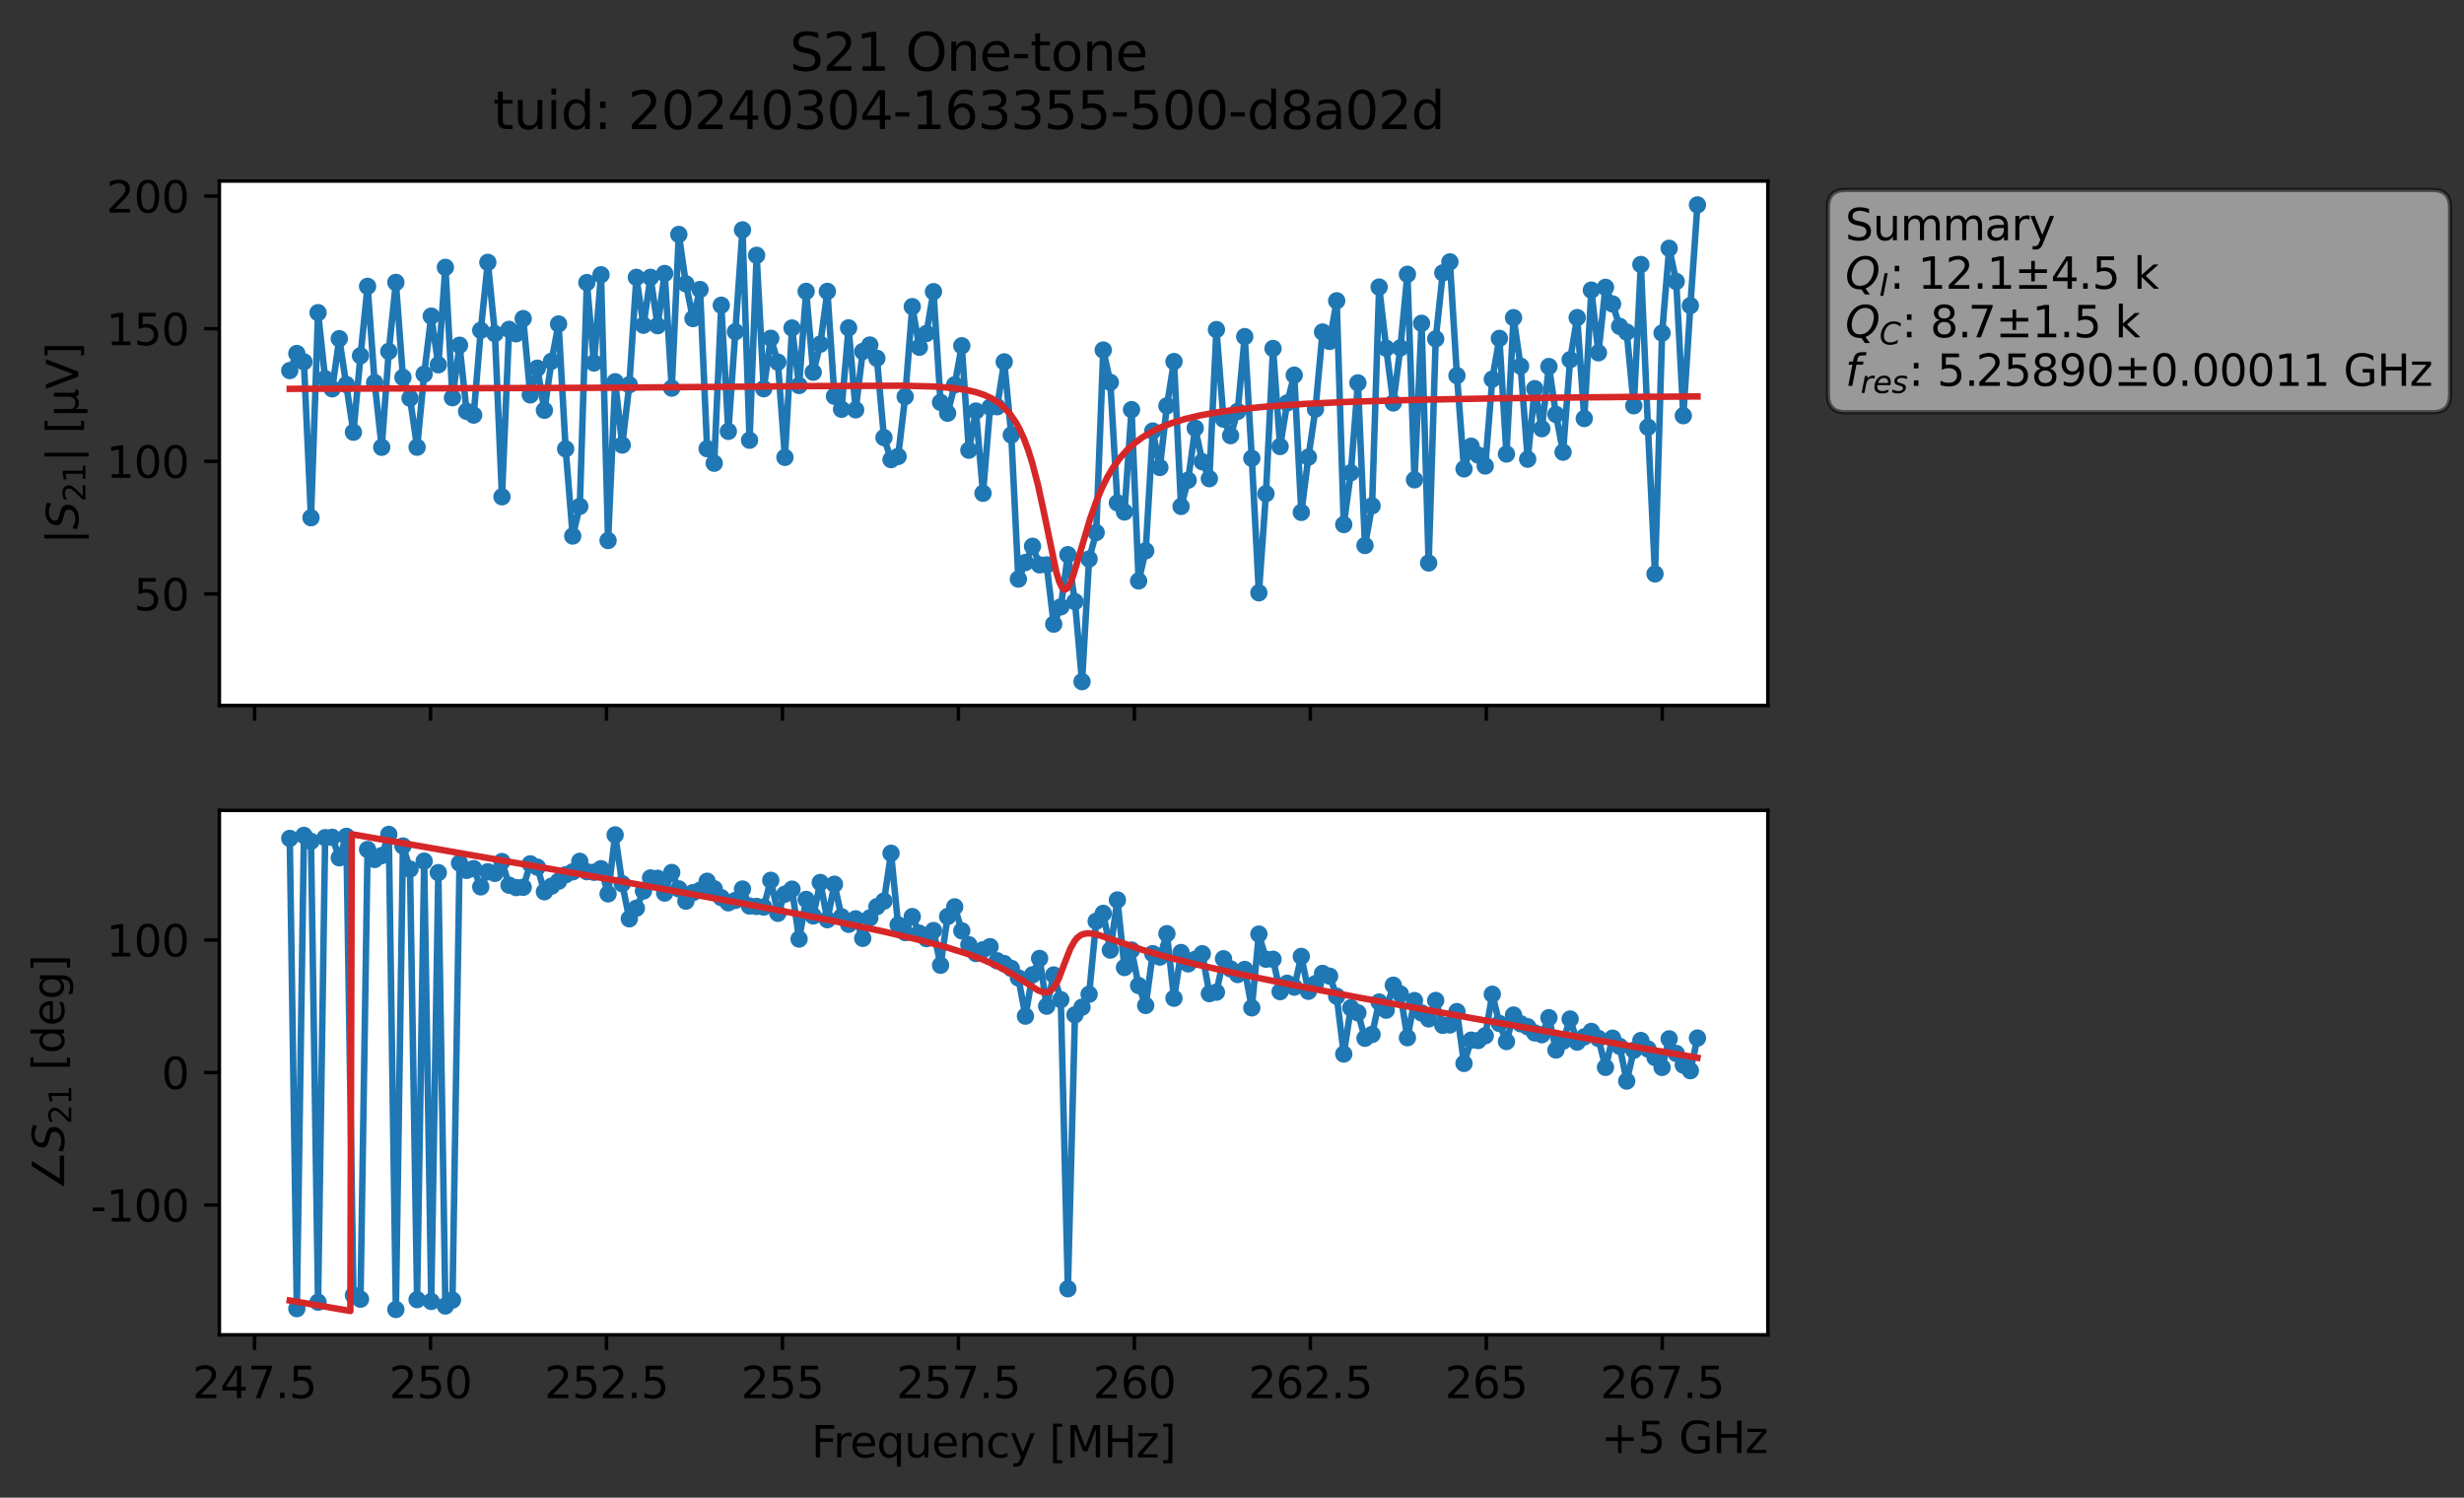 <?xml version="1.0" encoding="utf-8" standalone="no"?>
<!DOCTYPE svg PUBLIC "-//W3C//DTD SVG 1.1//EN"
  "http://www.w3.org/Graphics/SVG/1.1/DTD/svg11.dtd">
<svg xmlns:xlink="http://www.w3.org/1999/xlink" width="568.271pt" height="345.428pt" viewBox="0 0 568.271 345.428" xmlns="http://www.w3.org/2000/svg" version="1.1">
 <rect x="0" y="0" width="568.271" height="345.428" fill="#333333" stroke="none"/>
 <defs>
  <style type="text/css">*{stroke-linejoin: round; stroke-linecap: butt}</style>
 </defs>
 <g id="figure_1">
  <g id="patch_1">
   <path d="M 0 345.428 
L 568.271 345.428 
L 568.271 -0 
L 0 -0 
L 0 345.428 
z
" style="fill: none; opacity: 0"/>
  </g>
  <g id="axes_1">
   <g id="patch_2">
    <path d="M 50.595 162.72 
L 407.715 162.72 
L 407.715 41.76 
L 50.595 41.76 
z
" style="fill: #ffffff"/>
   </g>
   <g id="matplotlib.axis_1">
    <g id="xtick_1">
     <g id="line2d_1">
      <defs>
       <path id="ma14851bdec" d="M 0 0 
L 0 3.5 
" style="stroke: #000000; stroke-width: 0.8"/>
      </defs>
      <g>
       <use xlink:href="#ma14851bdec" x="58.712" y="162.72" style="stroke: #000000; stroke-width: 0.8"/>
      </g>
     </g>
    </g>
    <g id="xtick_2">
     <g id="line2d_2">
      <g>
       <use xlink:href="#ma14851bdec" x="99.293" y="162.72" style="stroke: #000000; stroke-width: 0.8"/>
      </g>
     </g>
    </g>
    <g id="xtick_3">
     <g id="line2d_3">
      <g>
       <use xlink:href="#ma14851bdec" x="139.875" y="162.72" style="stroke: #000000; stroke-width: 0.8"/>
      </g>
     </g>
    </g>
    <g id="xtick_4">
     <g id="line2d_4">
      <g>
       <use xlink:href="#ma14851bdec" x="180.457" y="162.72" style="stroke: #000000; stroke-width: 0.8"/>
      </g>
     </g>
    </g>
    <g id="xtick_5">
     <g id="line2d_5">
      <g>
       <use xlink:href="#ma14851bdec" x="221.039" y="162.72" style="stroke: #000000; stroke-width: 0.8"/>
      </g>
     </g>
    </g>
    <g id="xtick_6">
     <g id="line2d_6">
      <g>
       <use xlink:href="#ma14851bdec" x="261.621" y="162.72" style="stroke: #000000; stroke-width: 0.8"/>
      </g>
     </g>
    </g>
    <g id="xtick_7">
     <g id="line2d_7">
      <g>
       <use xlink:href="#ma14851bdec" x="302.203" y="162.72" style="stroke: #000000; stroke-width: 0.8"/>
      </g>
     </g>
    </g>
    <g id="xtick_8">
     <g id="line2d_8">
      <g>
       <use xlink:href="#ma14851bdec" x="342.784" y="162.72" style="stroke: #000000; stroke-width: 0.8"/>
      </g>
     </g>
    </g>
    <g id="xtick_9">
     <g id="line2d_9">
      <g>
       <use xlink:href="#ma14851bdec" x="383.366" y="162.72" style="stroke: #000000; stroke-width: 0.8"/>
      </g>
     </g>
    </g>
   </g>
   <g id="matplotlib.axis_2">
    <g id="ytick_1">
     <g id="line2d_10">
      <defs>
       <path id="mc0f3f0eee8" d="M 0 0 
L -3.5 0 
" style="stroke: #000000; stroke-width: 0.8"/>
      </defs>
      <g>
       <use xlink:href="#mc0f3f0eee8" x="50.595" y="136.986" style="stroke: #000000; stroke-width: 0.8"/>
      </g>
     </g>
     <g id="text_1">
      <!-- 50 -->
      <g transform="translate(30.87 140.785) scale(0.1 -0.1)">
       <defs>
        <path id="DejaVuSans-35" d="M 691 4666 
L 3169 4666 
L 3169 4134 
L 1269 4134 
L 1269 2991 
Q 1406 3038 1543 3061 
Q 1681 3084 1819 3084 
Q 2600 3084 3056 2656 
Q 3513 2228 3513 1497 
Q 3513 744 3044 326 
Q 2575 -91 1722 -91 
Q 1428 -91 1123 -41 
Q 819 9 494 109 
L 494 744 
Q 775 591 1075 516 
Q 1375 441 1709 441 
Q 2250 441 2565 725 
Q 2881 1009 2881 1497 
Q 2881 1984 2565 2268 
Q 2250 2553 1709 2553 
Q 1456 2553 1204 2497 
Q 953 2441 691 2322 
L 691 4666 
z
" transform="scale(0.016)"/>
        <path id="DejaVuSans-30" d="M 2034 4250 
Q 1547 4250 1301 3770 
Q 1056 3291 1056 2328 
Q 1056 1369 1301 889 
Q 1547 409 2034 409 
Q 2525 409 2770 889 
Q 3016 1369 3016 2328 
Q 3016 3291 2770 3770 
Q 2525 4250 2034 4250 
z
M 2034 4750 
Q 2819 4750 3233 4129 
Q 3647 3509 3647 2328 
Q 3647 1150 3233 529 
Q 2819 -91 2034 -91 
Q 1250 -91 836 529 
Q 422 1150 422 2328 
Q 422 3509 836 4129 
Q 1250 4750 2034 4750 
z
" transform="scale(0.016)"/>
       </defs>
       <use xlink:href="#DejaVuSans-35"/>
       <use xlink:href="#DejaVuSans-30" x="63.623"/>
      </g>
     </g>
    </g>
    <g id="ytick_2">
     <g id="line2d_11">
      <g>
       <use xlink:href="#mc0f3f0eee8" x="50.595" y="106.401" style="stroke: #000000; stroke-width: 0.8"/>
      </g>
     </g>
     <g id="text_2">
      <!-- 100 -->
      <g transform="translate(24.508 110.2) scale(0.1 -0.1)">
       <defs>
        <path id="DejaVuSans-31" d="M 794 531 
L 1825 531 
L 1825 4091 
L 703 3866 
L 703 4441 
L 1819 4666 
L 2450 4666 
L 2450 531 
L 3481 531 
L 3481 0 
L 794 0 
L 794 531 
z
" transform="scale(0.016)"/>
       </defs>
       <use xlink:href="#DejaVuSans-31"/>
       <use xlink:href="#DejaVuSans-30" x="63.623"/>
       <use xlink:href="#DejaVuSans-30" x="127.246"/>
      </g>
     </g>
    </g>
    <g id="ytick_3">
     <g id="line2d_12">
      <g>
       <use xlink:href="#mc0f3f0eee8" x="50.595" y="75.815" style="stroke: #000000; stroke-width: 0.8"/>
      </g>
     </g>
     <g id="text_3">
      <!-- 150 -->
      <g transform="translate(24.508 79.614) scale(0.1 -0.1)">
       <use xlink:href="#DejaVuSans-31"/>
       <use xlink:href="#DejaVuSans-35" x="63.623"/>
       <use xlink:href="#DejaVuSans-30" x="127.246"/>
      </g>
     </g>
    </g>
    <g id="ytick_4">
     <g id="line2d_13">
      <g>
       <use xlink:href="#mc0f3f0eee8" x="50.595" y="45.23" style="stroke: #000000; stroke-width: 0.8"/>
      </g>
     </g>
     <g id="text_4">
      <!-- 200 -->
      <g transform="translate(24.508 49.029) scale(0.1 -0.1)">
       <defs>
        <path id="DejaVuSans-32" d="M 1228 531 
L 3431 531 
L 3431 0 
L 469 0 
L 469 531 
Q 828 903 1448 1529 
Q 2069 2156 2228 2338 
Q 2531 2678 2651 2914 
Q 2772 3150 2772 3378 
Q 2772 3750 2511 3984 
Q 2250 4219 1831 4219 
Q 1534 4219 1204 4116 
Q 875 4013 500 3803 
L 500 4441 
Q 881 4594 1212 4672 
Q 1544 4750 1819 4750 
Q 2544 4750 2975 4387 
Q 3406 4025 3406 3419 
Q 3406 3131 3298 2873 
Q 3191 2616 2906 2266 
Q 2828 2175 2409 1742 
Q 1991 1309 1228 531 
z
" transform="scale(0.016)"/>
       </defs>
       <use xlink:href="#DejaVuSans-32"/>
       <use xlink:href="#DejaVuSans-30" x="63.623"/>
       <use xlink:href="#DejaVuSans-30" x="127.246"/>
      </g>
     </g>
    </g>
    <g id="text_5">
     <!-- $|S_{21}|$ [μV] -->
     <g transform="translate(18.108 125.49) rotate(-90) scale(0.1 -0.1)">
      <defs>
       <path id="DejaVuSans-7c" d="M 1344 4891 
L 1344 -1509 
L 813 -1509 
L 813 4891 
L 1344 4891 
z
" transform="scale(0.016)"/>
       <path id="DejaVuSans-Oblique-53" d="M 3859 4513 
L 3738 3897 
Q 3422 4066 3111 4152 
Q 2800 4238 2509 4238 
Q 1944 4238 1609 3991 
Q 1275 3744 1275 3334 
Q 1275 3109 1398 2989 
Q 1522 2869 2034 2731 
L 2413 2638 
Q 3053 2472 3303 2217 
Q 3553 1963 3553 1503 
Q 3553 797 2998 353 
Q 2444 -91 1538 -91 
Q 1166 -91 791 -17 
Q 416 56 38 206 
L 166 856 
Q 513 641 861 531 
Q 1209 422 1556 422 
Q 2147 422 2503 684 
Q 2859 947 2859 1369 
Q 2859 1650 2717 1795 
Q 2575 1941 2106 2059 
L 1728 2156 
Q 1081 2325 845 2545 
Q 609 2766 609 3163 
Q 609 3859 1145 4304 
Q 1681 4750 2541 4750 
Q 2875 4750 3203 4690 
Q 3531 4631 3859 4513 
z
" transform="scale(0.016)"/>
       <path id="DejaVuSans-20" transform="scale(0.016)"/>
       <path id="DejaVuSans-5b" d="M 550 4863 
L 1875 4863 
L 1875 4416 
L 1125 4416 
L 1125 -397 
L 1875 -397 
L 1875 -844 
L 550 -844 
L 550 4863 
z
" transform="scale(0.016)"/>
       <path id="DejaVuSans-3bc" d="M 544 -1331 
L 544 3500 
L 1119 3500 
L 1119 1325 
Q 1119 872 1334 640 
Q 1550 409 1972 409 
Q 2434 409 2667 671 
Q 2900 934 2900 1459 
L 2900 3500 
L 3475 3500 
L 3475 806 
Q 3475 619 3529 530 
Q 3584 441 3700 441 
Q 3728 441 3778 458 
Q 3828 475 3916 513 
L 3916 50 
Q 3788 -22 3673 -56 
Q 3559 -91 3450 -91 
Q 3234 -91 3106 31 
Q 2978 153 2931 403 
Q 2775 156 2548 32 
Q 2322 -91 2016 -91 
Q 1697 -91 1473 31 
Q 1250 153 1119 397 
L 1119 -1331 
L 544 -1331 
z
" transform="scale(0.016)"/>
       <path id="DejaVuSans-56" d="M 1831 0 
L 50 4666 
L 709 4666 
L 2188 738 
L 3669 4666 
L 4325 4666 
L 2547 0 
L 1831 0 
z
" transform="scale(0.016)"/>
       <path id="DejaVuSans-5d" d="M 1947 4863 
L 1947 -844 
L 622 -844 
L 622 -397 
L 1369 -397 
L 1369 4416 
L 622 4416 
L 622 4863 
L 1947 4863 
z
" transform="scale(0.016)"/>
      </defs>
      <use xlink:href="#DejaVuSans-7c" transform="translate(0 0.578)"/>
      <use xlink:href="#DejaVuSans-Oblique-53" transform="translate(33.691 0.578)"/>
      <use xlink:href="#DejaVuSans-32" transform="translate(97.168 -15.828) scale(0.7)"/>
      <use xlink:href="#DejaVuSans-31" transform="translate(141.704 -15.828) scale(0.7)"/>
      <use xlink:href="#DejaVuSans-7c" transform="translate(188.975 0.578)"/>
      <use xlink:href="#DejaVuSans-20" transform="translate(222.666 0.578)"/>
      <use xlink:href="#DejaVuSans-5b" transform="translate(254.453 0.578)"/>
      <use xlink:href="#DejaVuSans-3bc" transform="translate(293.467 0.578)"/>
      <use xlink:href="#DejaVuSans-56" transform="translate(357.09 0.578)"/>
      <use xlink:href="#DejaVuSans-5d" transform="translate(425.498 0.578)"/>
     </g>
    </g>
   </g>
   <g id="line2d_14">
    <path d="M 66.828 85.473 
L 68.459 81.535 
L 70.091 83.454 
L 71.722 119.407 
L 73.354 72.116 
L 74.985 87.34 
L 76.617 89.682 
L 78.248 78.11 
L 81.511 99.69 
L 83.142 82.048 
L 84.774 66.042 
L 86.405 88.255 
L 88.037 103.16 
L 89.668 81.046 
L 91.299 65.135 
L 92.931 87.047 
L 94.562 91.85 
L 96.194 103.149 
L 97.825 86.293 
L 99.457 72.911 
L 101.088 84.139 
L 102.719 61.668 
L 104.351 91.736 
L 105.982 79.629 
L 107.614 94.868 
L 109.245 95.738 
L 110.877 76.186 
L 112.508 60.517 
L 114.14 76.96 
L 115.771 114.581 
L 117.402 75.964 
L 119.034 76.991 
L 120.665 73.487 
L 122.297 91.077 
L 123.928 84.924 
L 125.56 94.633 
L 127.191 83.32 
L 128.822 74.723 
L 130.454 103.531 
L 132.085 123.633 
L 133.717 116.794 
L 135.348 65.174 
L 136.98 83.724 
L 138.611 63.372 
L 140.242 124.668 
L 141.874 88.045 
L 143.505 102.648 
L 145.137 88.739 
L 146.768 63.975 
L 148.4 75.012 
L 150.031 63.958 
L 151.662 75.123 
L 153.294 63.076 
L 154.925 89.524 
L 156.557 54.072 
L 158.188 65.462 
L 159.82 73.482 
L 161.451 66.777 
L 163.082 103.489 
L 164.714 106.842 
L 166.345 70.403 
L 167.977 99.488 
L 171.24 53.022 
L 172.871 101.538 
L 174.502 58.883 
L 176.134 89.663 
L 177.765 78.02 
L 179.397 83.528 
L 181.028 105.492 
L 182.66 75.654 
L 184.291 88.913 
L 185.922 67.202 
L 187.554 85.857 
L 189.185 79.365 
L 190.817 67.208 
L 192.448 91.4 
L 194.08 94.398 
L 195.711 75.622 
L 197.342 94.524 
L 198.974 81.061 
L 200.605 79.579 
L 202.237 82.636 
L 203.868 100.932 
L 205.5 106.01 
L 207.131 105.274 
L 208.762 91.481 
L 210.394 70.722 
L 212.025 80.095 
L 213.657 76.925 
L 215.288 67.273 
L 216.92 92.805 
L 218.551 95.309 
L 220.182 88.76 
L 221.814 79.749 
L 223.445 103.837 
L 225.077 94.805 
L 226.708 113.775 
L 228.34 93.93 
L 229.971 93.81 
L 231.602 83.465 
L 233.234 100.333 
L 234.865 133.563 
L 238.128 125.998 
L 239.76 130.281 
L 241.391 130.296 
L 243.022 143.956 
L 244.654 139.966 
L 246.285 127.934 
L 247.917 138.762 
L 249.548 157.222 
L 251.18 128.936 
L 252.811 122.834 
L 254.442 80.733 
L 256.074 88.191 
L 257.705 115.989 
L 259.337 118.095 
L 260.968 94.481 
L 262.6 133.992 
L 264.231 127.038 
L 265.862 99.414 
L 267.494 107.822 
L 269.125 93.598 
L 270.757 83.392 
L 272.388 116.81 
L 274.02 110.752 
L 275.651 98.747 
L 277.282 106.488 
L 278.914 110.411 
L 280.545 76.017 
L 282.177 96.675 
L 283.808 100.481 
L 285.44 94.889 
L 287.071 77.639 
L 288.703 105.708 
L 290.334 136.724 
L 291.965 113.874 
L 293.597 80.376 
L 295.228 102.986 
L 296.86 92.941 
L 298.491 86.536 
L 300.123 118.185 
L 301.754 105.445 
L 303.385 94.359 
L 305.017 76.579 
L 306.648 78.75 
L 308.28 69.375 
L 309.911 120.987 
L 311.543 109.036 
L 313.174 88.315 
L 314.805 125.819 
L 316.437 116.668 
L 318.068 66.21 
L 319.7 80.319 
L 321.331 92.939 
L 322.963 80.237 
L 324.594 63.264 
L 326.225 110.665 
L 327.857 74.572 
L 329.488 129.852 
L 331.12 78.155 
L 332.751 62.94 
L 334.383 60.4 
L 336.014 86.637 
L 337.645 108.153 
L 339.277 102.918 
L 340.908 104.969 
L 342.54 107.482 
L 344.171 87.457 
L 345.803 78.049 
L 347.434 104.719 
L 349.065 73.271 
L 350.697 84.462 
L 352.328 105.906 
L 353.96 89.642 
L 355.591 98.875 
L 357.223 84.542 
L 358.854 95.581 
L 360.485 104.292 
L 362.117 82.958 
L 363.748 73.255 
L 365.38 96.535 
L 367.011 66.917 
L 368.643 81.372 
L 370.274 66.271 
L 371.905 70.105 
L 373.537 75.272 
L 375.168 76.601 
L 376.8 93.59 
L 378.431 61.007 
L 380.063 98.528 
L 381.694 132.373 
L 383.325 76.821 
L 384.957 57.27 
L 386.588 64.929 
L 388.22 95.877 
L 389.851 70.492 
L 391.483 47.258 
L 391.483 47.258 
" clip-path="url(#p5568d5ab54)" style="fill: none; stroke: #1f77b4; stroke-width: 1.5; stroke-linecap: square"/>
    <defs>
     <path id="mec9431a506" d="M 0 1.5 
C 0.398 1.5 0.779 1.342 1.061 1.061 
C 1.342 0.779 1.5 0.398 1.5 0 
C 1.5 -0.398 1.342 -0.779 1.061 -1.061 
C 0.779 -1.342 0.398 -1.5 0 -1.5 
C -0.398 -1.5 -0.779 -1.342 -1.061 -1.061 
C -1.342 -0.779 -1.5 -0.398 -1.5 0 
C -1.5 0.398 -1.342 0.779 -1.061 1.061 
C -0.779 1.342 -0.398 1.5 0 1.5 
z
" style="stroke: #1f77b4"/>
    </defs>
    <g clip-path="url(#p5568d5ab54)">
     <use xlink:href="#mec9431a506" x="66.828" y="85.473" style="fill: #1f77b4; stroke: #1f77b4"/>
     <use xlink:href="#mec9431a506" x="68.459" y="81.535" style="fill: #1f77b4; stroke: #1f77b4"/>
     <use xlink:href="#mec9431a506" x="70.091" y="83.454" style="fill: #1f77b4; stroke: #1f77b4"/>
     <use xlink:href="#mec9431a506" x="71.722" y="119.407" style="fill: #1f77b4; stroke: #1f77b4"/>
     <use xlink:href="#mec9431a506" x="73.354" y="72.116" style="fill: #1f77b4; stroke: #1f77b4"/>
     <use xlink:href="#mec9431a506" x="74.985" y="87.34" style="fill: #1f77b4; stroke: #1f77b4"/>
     <use xlink:href="#mec9431a506" x="76.617" y="89.682" style="fill: #1f77b4; stroke: #1f77b4"/>
     <use xlink:href="#mec9431a506" x="78.248" y="78.11" style="fill: #1f77b4; stroke: #1f77b4"/>
     <use xlink:href="#mec9431a506" x="79.879" y="88.693" style="fill: #1f77b4; stroke: #1f77b4"/>
     <use xlink:href="#mec9431a506" x="81.511" y="99.69" style="fill: #1f77b4; stroke: #1f77b4"/>
     <use xlink:href="#mec9431a506" x="83.142" y="82.048" style="fill: #1f77b4; stroke: #1f77b4"/>
     <use xlink:href="#mec9431a506" x="84.774" y="66.042" style="fill: #1f77b4; stroke: #1f77b4"/>
     <use xlink:href="#mec9431a506" x="86.405" y="88.255" style="fill: #1f77b4; stroke: #1f77b4"/>
     <use xlink:href="#mec9431a506" x="88.037" y="103.16" style="fill: #1f77b4; stroke: #1f77b4"/>
     <use xlink:href="#mec9431a506" x="89.668" y="81.046" style="fill: #1f77b4; stroke: #1f77b4"/>
     <use xlink:href="#mec9431a506" x="91.299" y="65.135" style="fill: #1f77b4; stroke: #1f77b4"/>
     <use xlink:href="#mec9431a506" x="92.931" y="87.047" style="fill: #1f77b4; stroke: #1f77b4"/>
     <use xlink:href="#mec9431a506" x="94.562" y="91.85" style="fill: #1f77b4; stroke: #1f77b4"/>
     <use xlink:href="#mec9431a506" x="96.194" y="103.149" style="fill: #1f77b4; stroke: #1f77b4"/>
     <use xlink:href="#mec9431a506" x="97.825" y="86.293" style="fill: #1f77b4; stroke: #1f77b4"/>
     <use xlink:href="#mec9431a506" x="99.457" y="72.911" style="fill: #1f77b4; stroke: #1f77b4"/>
     <use xlink:href="#mec9431a506" x="101.088" y="84.139" style="fill: #1f77b4; stroke: #1f77b4"/>
     <use xlink:href="#mec9431a506" x="102.719" y="61.668" style="fill: #1f77b4; stroke: #1f77b4"/>
     <use xlink:href="#mec9431a506" x="104.351" y="91.736" style="fill: #1f77b4; stroke: #1f77b4"/>
     <use xlink:href="#mec9431a506" x="105.982" y="79.629" style="fill: #1f77b4; stroke: #1f77b4"/>
     <use xlink:href="#mec9431a506" x="107.614" y="94.868" style="fill: #1f77b4; stroke: #1f77b4"/>
     <use xlink:href="#mec9431a506" x="109.245" y="95.738" style="fill: #1f77b4; stroke: #1f77b4"/>
     <use xlink:href="#mec9431a506" x="110.877" y="76.186" style="fill: #1f77b4; stroke: #1f77b4"/>
     <use xlink:href="#mec9431a506" x="112.508" y="60.517" style="fill: #1f77b4; stroke: #1f77b4"/>
     <use xlink:href="#mec9431a506" x="114.14" y="76.96" style="fill: #1f77b4; stroke: #1f77b4"/>
     <use xlink:href="#mec9431a506" x="115.771" y="114.581" style="fill: #1f77b4; stroke: #1f77b4"/>
     <use xlink:href="#mec9431a506" x="117.402" y="75.964" style="fill: #1f77b4; stroke: #1f77b4"/>
     <use xlink:href="#mec9431a506" x="119.034" y="76.991" style="fill: #1f77b4; stroke: #1f77b4"/>
     <use xlink:href="#mec9431a506" x="120.665" y="73.487" style="fill: #1f77b4; stroke: #1f77b4"/>
     <use xlink:href="#mec9431a506" x="122.297" y="91.077" style="fill: #1f77b4; stroke: #1f77b4"/>
     <use xlink:href="#mec9431a506" x="123.928" y="84.924" style="fill: #1f77b4; stroke: #1f77b4"/>
     <use xlink:href="#mec9431a506" x="125.56" y="94.633" style="fill: #1f77b4; stroke: #1f77b4"/>
     <use xlink:href="#mec9431a506" x="127.191" y="83.32" style="fill: #1f77b4; stroke: #1f77b4"/>
     <use xlink:href="#mec9431a506" x="128.822" y="74.723" style="fill: #1f77b4; stroke: #1f77b4"/>
     <use xlink:href="#mec9431a506" x="130.454" y="103.531" style="fill: #1f77b4; stroke: #1f77b4"/>
     <use xlink:href="#mec9431a506" x="132.085" y="123.633" style="fill: #1f77b4; stroke: #1f77b4"/>
     <use xlink:href="#mec9431a506" x="133.717" y="116.794" style="fill: #1f77b4; stroke: #1f77b4"/>
     <use xlink:href="#mec9431a506" x="135.348" y="65.174" style="fill: #1f77b4; stroke: #1f77b4"/>
     <use xlink:href="#mec9431a506" x="136.98" y="83.724" style="fill: #1f77b4; stroke: #1f77b4"/>
     <use xlink:href="#mec9431a506" x="138.611" y="63.372" style="fill: #1f77b4; stroke: #1f77b4"/>
     <use xlink:href="#mec9431a506" x="140.242" y="124.668" style="fill: #1f77b4; stroke: #1f77b4"/>
     <use xlink:href="#mec9431a506" x="141.874" y="88.045" style="fill: #1f77b4; stroke: #1f77b4"/>
     <use xlink:href="#mec9431a506" x="143.505" y="102.648" style="fill: #1f77b4; stroke: #1f77b4"/>
     <use xlink:href="#mec9431a506" x="145.137" y="88.739" style="fill: #1f77b4; stroke: #1f77b4"/>
     <use xlink:href="#mec9431a506" x="146.768" y="63.975" style="fill: #1f77b4; stroke: #1f77b4"/>
     <use xlink:href="#mec9431a506" x="148.4" y="75.012" style="fill: #1f77b4; stroke: #1f77b4"/>
     <use xlink:href="#mec9431a506" x="150.031" y="63.958" style="fill: #1f77b4; stroke: #1f77b4"/>
     <use xlink:href="#mec9431a506" x="151.662" y="75.123" style="fill: #1f77b4; stroke: #1f77b4"/>
     <use xlink:href="#mec9431a506" x="153.294" y="63.076" style="fill: #1f77b4; stroke: #1f77b4"/>
     <use xlink:href="#mec9431a506" x="154.925" y="89.524" style="fill: #1f77b4; stroke: #1f77b4"/>
     <use xlink:href="#mec9431a506" x="156.557" y="54.072" style="fill: #1f77b4; stroke: #1f77b4"/>
     <use xlink:href="#mec9431a506" x="158.188" y="65.462" style="fill: #1f77b4; stroke: #1f77b4"/>
     <use xlink:href="#mec9431a506" x="159.82" y="73.482" style="fill: #1f77b4; stroke: #1f77b4"/>
     <use xlink:href="#mec9431a506" x="161.451" y="66.777" style="fill: #1f77b4; stroke: #1f77b4"/>
     <use xlink:href="#mec9431a506" x="163.082" y="103.489" style="fill: #1f77b4; stroke: #1f77b4"/>
     <use xlink:href="#mec9431a506" x="164.714" y="106.842" style="fill: #1f77b4; stroke: #1f77b4"/>
     <use xlink:href="#mec9431a506" x="166.345" y="70.403" style="fill: #1f77b4; stroke: #1f77b4"/>
     <use xlink:href="#mec9431a506" x="167.977" y="99.488" style="fill: #1f77b4; stroke: #1f77b4"/>
     <use xlink:href="#mec9431a506" x="169.608" y="76.512" style="fill: #1f77b4; stroke: #1f77b4"/>
     <use xlink:href="#mec9431a506" x="171.24" y="53.022" style="fill: #1f77b4; stroke: #1f77b4"/>
     <use xlink:href="#mec9431a506" x="172.871" y="101.538" style="fill: #1f77b4; stroke: #1f77b4"/>
     <use xlink:href="#mec9431a506" x="174.502" y="58.883" style="fill: #1f77b4; stroke: #1f77b4"/>
     <use xlink:href="#mec9431a506" x="176.134" y="89.663" style="fill: #1f77b4; stroke: #1f77b4"/>
     <use xlink:href="#mec9431a506" x="177.765" y="78.02" style="fill: #1f77b4; stroke: #1f77b4"/>
     <use xlink:href="#mec9431a506" x="179.397" y="83.528" style="fill: #1f77b4; stroke: #1f77b4"/>
     <use xlink:href="#mec9431a506" x="181.028" y="105.492" style="fill: #1f77b4; stroke: #1f77b4"/>
     <use xlink:href="#mec9431a506" x="182.66" y="75.654" style="fill: #1f77b4; stroke: #1f77b4"/>
     <use xlink:href="#mec9431a506" x="184.291" y="88.913" style="fill: #1f77b4; stroke: #1f77b4"/>
     <use xlink:href="#mec9431a506" x="185.922" y="67.202" style="fill: #1f77b4; stroke: #1f77b4"/>
     <use xlink:href="#mec9431a506" x="187.554" y="85.857" style="fill: #1f77b4; stroke: #1f77b4"/>
     <use xlink:href="#mec9431a506" x="189.185" y="79.365" style="fill: #1f77b4; stroke: #1f77b4"/>
     <use xlink:href="#mec9431a506" x="190.817" y="67.208" style="fill: #1f77b4; stroke: #1f77b4"/>
     <use xlink:href="#mec9431a506" x="192.448" y="91.4" style="fill: #1f77b4; stroke: #1f77b4"/>
     <use xlink:href="#mec9431a506" x="194.08" y="94.398" style="fill: #1f77b4; stroke: #1f77b4"/>
     <use xlink:href="#mec9431a506" x="195.711" y="75.622" style="fill: #1f77b4; stroke: #1f77b4"/>
     <use xlink:href="#mec9431a506" x="197.342" y="94.524" style="fill: #1f77b4; stroke: #1f77b4"/>
     <use xlink:href="#mec9431a506" x="198.974" y="81.061" style="fill: #1f77b4; stroke: #1f77b4"/>
     <use xlink:href="#mec9431a506" x="200.605" y="79.579" style="fill: #1f77b4; stroke: #1f77b4"/>
     <use xlink:href="#mec9431a506" x="202.237" y="82.636" style="fill: #1f77b4; stroke: #1f77b4"/>
     <use xlink:href="#mec9431a506" x="203.868" y="100.932" style="fill: #1f77b4; stroke: #1f77b4"/>
     <use xlink:href="#mec9431a506" x="205.5" y="106.01" style="fill: #1f77b4; stroke: #1f77b4"/>
     <use xlink:href="#mec9431a506" x="207.131" y="105.274" style="fill: #1f77b4; stroke: #1f77b4"/>
     <use xlink:href="#mec9431a506" x="208.762" y="91.481" style="fill: #1f77b4; stroke: #1f77b4"/>
     <use xlink:href="#mec9431a506" x="210.394" y="70.722" style="fill: #1f77b4; stroke: #1f77b4"/>
     <use xlink:href="#mec9431a506" x="212.025" y="80.095" style="fill: #1f77b4; stroke: #1f77b4"/>
     <use xlink:href="#mec9431a506" x="213.657" y="76.925" style="fill: #1f77b4; stroke: #1f77b4"/>
     <use xlink:href="#mec9431a506" x="215.288" y="67.273" style="fill: #1f77b4; stroke: #1f77b4"/>
     <use xlink:href="#mec9431a506" x="216.92" y="92.805" style="fill: #1f77b4; stroke: #1f77b4"/>
     <use xlink:href="#mec9431a506" x="218.551" y="95.309" style="fill: #1f77b4; stroke: #1f77b4"/>
     <use xlink:href="#mec9431a506" x="220.182" y="88.76" style="fill: #1f77b4; stroke: #1f77b4"/>
     <use xlink:href="#mec9431a506" x="221.814" y="79.749" style="fill: #1f77b4; stroke: #1f77b4"/>
     <use xlink:href="#mec9431a506" x="223.445" y="103.837" style="fill: #1f77b4; stroke: #1f77b4"/>
     <use xlink:href="#mec9431a506" x="225.077" y="94.805" style="fill: #1f77b4; stroke: #1f77b4"/>
     <use xlink:href="#mec9431a506" x="226.708" y="113.775" style="fill: #1f77b4; stroke: #1f77b4"/>
     <use xlink:href="#mec9431a506" x="228.34" y="93.93" style="fill: #1f77b4; stroke: #1f77b4"/>
     <use xlink:href="#mec9431a506" x="229.971" y="93.81" style="fill: #1f77b4; stroke: #1f77b4"/>
     <use xlink:href="#mec9431a506" x="231.602" y="83.465" style="fill: #1f77b4; stroke: #1f77b4"/>
     <use xlink:href="#mec9431a506" x="233.234" y="100.333" style="fill: #1f77b4; stroke: #1f77b4"/>
     <use xlink:href="#mec9431a506" x="234.865" y="133.563" style="fill: #1f77b4; stroke: #1f77b4"/>
     <use xlink:href="#mec9431a506" x="236.497" y="129.742" style="fill: #1f77b4; stroke: #1f77b4"/>
     <use xlink:href="#mec9431a506" x="238.128" y="125.998" style="fill: #1f77b4; stroke: #1f77b4"/>
     <use xlink:href="#mec9431a506" x="239.76" y="130.281" style="fill: #1f77b4; stroke: #1f77b4"/>
     <use xlink:href="#mec9431a506" x="241.391" y="130.296" style="fill: #1f77b4; stroke: #1f77b4"/>
     <use xlink:href="#mec9431a506" x="243.022" y="143.956" style="fill: #1f77b4; stroke: #1f77b4"/>
     <use xlink:href="#mec9431a506" x="244.654" y="139.966" style="fill: #1f77b4; stroke: #1f77b4"/>
     <use xlink:href="#mec9431a506" x="246.285" y="127.934" style="fill: #1f77b4; stroke: #1f77b4"/>
     <use xlink:href="#mec9431a506" x="247.917" y="138.762" style="fill: #1f77b4; stroke: #1f77b4"/>
     <use xlink:href="#mec9431a506" x="249.548" y="157.222" style="fill: #1f77b4; stroke: #1f77b4"/>
     <use xlink:href="#mec9431a506" x="251.18" y="128.936" style="fill: #1f77b4; stroke: #1f77b4"/>
     <use xlink:href="#mec9431a506" x="252.811" y="122.834" style="fill: #1f77b4; stroke: #1f77b4"/>
     <use xlink:href="#mec9431a506" x="254.442" y="80.733" style="fill: #1f77b4; stroke: #1f77b4"/>
     <use xlink:href="#mec9431a506" x="256.074" y="88.191" style="fill: #1f77b4; stroke: #1f77b4"/>
     <use xlink:href="#mec9431a506" x="257.705" y="115.989" style="fill: #1f77b4; stroke: #1f77b4"/>
     <use xlink:href="#mec9431a506" x="259.337" y="118.095" style="fill: #1f77b4; stroke: #1f77b4"/>
     <use xlink:href="#mec9431a506" x="260.968" y="94.481" style="fill: #1f77b4; stroke: #1f77b4"/>
     <use xlink:href="#mec9431a506" x="262.6" y="133.992" style="fill: #1f77b4; stroke: #1f77b4"/>
     <use xlink:href="#mec9431a506" x="264.231" y="127.038" style="fill: #1f77b4; stroke: #1f77b4"/>
     <use xlink:href="#mec9431a506" x="265.862" y="99.414" style="fill: #1f77b4; stroke: #1f77b4"/>
     <use xlink:href="#mec9431a506" x="267.494" y="107.822" style="fill: #1f77b4; stroke: #1f77b4"/>
     <use xlink:href="#mec9431a506" x="269.125" y="93.598" style="fill: #1f77b4; stroke: #1f77b4"/>
     <use xlink:href="#mec9431a506" x="270.757" y="83.392" style="fill: #1f77b4; stroke: #1f77b4"/>
     <use xlink:href="#mec9431a506" x="272.388" y="116.81" style="fill: #1f77b4; stroke: #1f77b4"/>
     <use xlink:href="#mec9431a506" x="274.02" y="110.752" style="fill: #1f77b4; stroke: #1f77b4"/>
     <use xlink:href="#mec9431a506" x="275.651" y="98.747" style="fill: #1f77b4; stroke: #1f77b4"/>
     <use xlink:href="#mec9431a506" x="277.282" y="106.488" style="fill: #1f77b4; stroke: #1f77b4"/>
     <use xlink:href="#mec9431a506" x="278.914" y="110.411" style="fill: #1f77b4; stroke: #1f77b4"/>
     <use xlink:href="#mec9431a506" x="280.545" y="76.017" style="fill: #1f77b4; stroke: #1f77b4"/>
     <use xlink:href="#mec9431a506" x="282.177" y="96.675" style="fill: #1f77b4; stroke: #1f77b4"/>
     <use xlink:href="#mec9431a506" x="283.808" y="100.481" style="fill: #1f77b4; stroke: #1f77b4"/>
     <use xlink:href="#mec9431a506" x="285.44" y="94.889" style="fill: #1f77b4; stroke: #1f77b4"/>
     <use xlink:href="#mec9431a506" x="287.071" y="77.639" style="fill: #1f77b4; stroke: #1f77b4"/>
     <use xlink:href="#mec9431a506" x="288.703" y="105.708" style="fill: #1f77b4; stroke: #1f77b4"/>
     <use xlink:href="#mec9431a506" x="290.334" y="136.724" style="fill: #1f77b4; stroke: #1f77b4"/>
     <use xlink:href="#mec9431a506" x="291.965" y="113.874" style="fill: #1f77b4; stroke: #1f77b4"/>
     <use xlink:href="#mec9431a506" x="293.597" y="80.376" style="fill: #1f77b4; stroke: #1f77b4"/>
     <use xlink:href="#mec9431a506" x="295.228" y="102.986" style="fill: #1f77b4; stroke: #1f77b4"/>
     <use xlink:href="#mec9431a506" x="296.86" y="92.941" style="fill: #1f77b4; stroke: #1f77b4"/>
     <use xlink:href="#mec9431a506" x="298.491" y="86.536" style="fill: #1f77b4; stroke: #1f77b4"/>
     <use xlink:href="#mec9431a506" x="300.123" y="118.185" style="fill: #1f77b4; stroke: #1f77b4"/>
     <use xlink:href="#mec9431a506" x="301.754" y="105.445" style="fill: #1f77b4; stroke: #1f77b4"/>
     <use xlink:href="#mec9431a506" x="303.385" y="94.359" style="fill: #1f77b4; stroke: #1f77b4"/>
     <use xlink:href="#mec9431a506" x="305.017" y="76.579" style="fill: #1f77b4; stroke: #1f77b4"/>
     <use xlink:href="#mec9431a506" x="306.648" y="78.75" style="fill: #1f77b4; stroke: #1f77b4"/>
     <use xlink:href="#mec9431a506" x="308.28" y="69.375" style="fill: #1f77b4; stroke: #1f77b4"/>
     <use xlink:href="#mec9431a506" x="309.911" y="120.987" style="fill: #1f77b4; stroke: #1f77b4"/>
     <use xlink:href="#mec9431a506" x="311.543" y="109.036" style="fill: #1f77b4; stroke: #1f77b4"/>
     <use xlink:href="#mec9431a506" x="313.174" y="88.315" style="fill: #1f77b4; stroke: #1f77b4"/>
     <use xlink:href="#mec9431a506" x="314.805" y="125.819" style="fill: #1f77b4; stroke: #1f77b4"/>
     <use xlink:href="#mec9431a506" x="316.437" y="116.668" style="fill: #1f77b4; stroke: #1f77b4"/>
     <use xlink:href="#mec9431a506" x="318.068" y="66.21" style="fill: #1f77b4; stroke: #1f77b4"/>
     <use xlink:href="#mec9431a506" x="319.7" y="80.319" style="fill: #1f77b4; stroke: #1f77b4"/>
     <use xlink:href="#mec9431a506" x="321.331" y="92.939" style="fill: #1f77b4; stroke: #1f77b4"/>
     <use xlink:href="#mec9431a506" x="322.963" y="80.237" style="fill: #1f77b4; stroke: #1f77b4"/>
     <use xlink:href="#mec9431a506" x="324.594" y="63.264" style="fill: #1f77b4; stroke: #1f77b4"/>
     <use xlink:href="#mec9431a506" x="326.225" y="110.665" style="fill: #1f77b4; stroke: #1f77b4"/>
     <use xlink:href="#mec9431a506" x="327.857" y="74.572" style="fill: #1f77b4; stroke: #1f77b4"/>
     <use xlink:href="#mec9431a506" x="329.488" y="129.852" style="fill: #1f77b4; stroke: #1f77b4"/>
     <use xlink:href="#mec9431a506" x="331.12" y="78.155" style="fill: #1f77b4; stroke: #1f77b4"/>
     <use xlink:href="#mec9431a506" x="332.751" y="62.94" style="fill: #1f77b4; stroke: #1f77b4"/>
     <use xlink:href="#mec9431a506" x="334.383" y="60.4" style="fill: #1f77b4; stroke: #1f77b4"/>
     <use xlink:href="#mec9431a506" x="336.014" y="86.637" style="fill: #1f77b4; stroke: #1f77b4"/>
     <use xlink:href="#mec9431a506" x="337.645" y="108.153" style="fill: #1f77b4; stroke: #1f77b4"/>
     <use xlink:href="#mec9431a506" x="339.277" y="102.918" style="fill: #1f77b4; stroke: #1f77b4"/>
     <use xlink:href="#mec9431a506" x="340.908" y="104.969" style="fill: #1f77b4; stroke: #1f77b4"/>
     <use xlink:href="#mec9431a506" x="342.54" y="107.482" style="fill: #1f77b4; stroke: #1f77b4"/>
     <use xlink:href="#mec9431a506" x="344.171" y="87.457" style="fill: #1f77b4; stroke: #1f77b4"/>
     <use xlink:href="#mec9431a506" x="345.803" y="78.049" style="fill: #1f77b4; stroke: #1f77b4"/>
     <use xlink:href="#mec9431a506" x="347.434" y="104.719" style="fill: #1f77b4; stroke: #1f77b4"/>
     <use xlink:href="#mec9431a506" x="349.065" y="73.271" style="fill: #1f77b4; stroke: #1f77b4"/>
     <use xlink:href="#mec9431a506" x="350.697" y="84.462" style="fill: #1f77b4; stroke: #1f77b4"/>
     <use xlink:href="#mec9431a506" x="352.328" y="105.906" style="fill: #1f77b4; stroke: #1f77b4"/>
     <use xlink:href="#mec9431a506" x="353.96" y="89.642" style="fill: #1f77b4; stroke: #1f77b4"/>
     <use xlink:href="#mec9431a506" x="355.591" y="98.875" style="fill: #1f77b4; stroke: #1f77b4"/>
     <use xlink:href="#mec9431a506" x="357.223" y="84.542" style="fill: #1f77b4; stroke: #1f77b4"/>
     <use xlink:href="#mec9431a506" x="358.854" y="95.581" style="fill: #1f77b4; stroke: #1f77b4"/>
     <use xlink:href="#mec9431a506" x="360.485" y="104.292" style="fill: #1f77b4; stroke: #1f77b4"/>
     <use xlink:href="#mec9431a506" x="362.117" y="82.958" style="fill: #1f77b4; stroke: #1f77b4"/>
     <use xlink:href="#mec9431a506" x="363.748" y="73.255" style="fill: #1f77b4; stroke: #1f77b4"/>
     <use xlink:href="#mec9431a506" x="365.38" y="96.535" style="fill: #1f77b4; stroke: #1f77b4"/>
     <use xlink:href="#mec9431a506" x="367.011" y="66.917" style="fill: #1f77b4; stroke: #1f77b4"/>
     <use xlink:href="#mec9431a506" x="368.643" y="81.372" style="fill: #1f77b4; stroke: #1f77b4"/>
     <use xlink:href="#mec9431a506" x="370.274" y="66.271" style="fill: #1f77b4; stroke: #1f77b4"/>
     <use xlink:href="#mec9431a506" x="371.905" y="70.105" style="fill: #1f77b4; stroke: #1f77b4"/>
     <use xlink:href="#mec9431a506" x="373.537" y="75.272" style="fill: #1f77b4; stroke: #1f77b4"/>
     <use xlink:href="#mec9431a506" x="375.168" y="76.601" style="fill: #1f77b4; stroke: #1f77b4"/>
     <use xlink:href="#mec9431a506" x="376.8" y="93.59" style="fill: #1f77b4; stroke: #1f77b4"/>
     <use xlink:href="#mec9431a506" x="378.431" y="61.007" style="fill: #1f77b4; stroke: #1f77b4"/>
     <use xlink:href="#mec9431a506" x="380.063" y="98.528" style="fill: #1f77b4; stroke: #1f77b4"/>
     <use xlink:href="#mec9431a506" x="381.694" y="132.373" style="fill: #1f77b4; stroke: #1f77b4"/>
     <use xlink:href="#mec9431a506" x="383.325" y="76.821" style="fill: #1f77b4; stroke: #1f77b4"/>
     <use xlink:href="#mec9431a506" x="384.957" y="57.27" style="fill: #1f77b4; stroke: #1f77b4"/>
     <use xlink:href="#mec9431a506" x="386.588" y="64.929" style="fill: #1f77b4; stroke: #1f77b4"/>
     <use xlink:href="#mec9431a506" x="388.22" y="95.877" style="fill: #1f77b4; stroke: #1f77b4"/>
     <use xlink:href="#mec9431a506" x="389.851" y="70.492" style="fill: #1f77b4; stroke: #1f77b4"/>
     <use xlink:href="#mec9431a506" x="391.483" y="47.258" style="fill: #1f77b4; stroke: #1f77b4"/>
    </g>
   </g>
   <g id="line2d_15">
    <path d="M 66.828 89.684 
L 139.948 89.43 
L 187.72 89.047 
L 208.194 88.96 
L 215.019 89.135 
L 219.568 89.467 
L 222.818 89.93 
L 225.093 90.454 
L 227.043 91.109 
L 228.668 91.868 
L 230.293 92.902 
L 231.593 94.001 
L 232.893 95.427 
L 234.192 97.282 
L 235.167 99.034 
L 236.142 101.166 
L 237.117 103.751 
L 238.092 106.855 
L 239.392 111.879 
L 240.692 117.867 
L 243.617 131.938 
L 244.267 134.102 
L 244.917 135.485 
L 245.242 135.843 
L 245.567 135.973 
L 245.892 135.881 
L 246.217 135.58 
L 246.867 134.433 
L 247.517 132.728 
L 248.817 128.426 
L 251.416 119.641 
L 252.716 115.952 
L 254.016 112.817 
L 255.316 110.183 
L 256.616 107.975 
L 258.241 105.703 
L 259.866 103.862 
L 261.491 102.355 
L 263.441 100.885 
L 265.391 99.698 
L 267.665 98.58 
L 270.265 97.565 
L 273.19 96.665 
L 276.765 95.813 
L 280.99 95.049 
L 286.189 94.35 
L 292.689 93.718 
L 300.813 93.162 
L 311.538 92.664 
L 326.162 92.225 
L 346.635 91.85 
L 376.859 91.538 
L 391.483 91.442 
L 391.483 91.442 
" clip-path="url(#p5568d5ab54)" style="fill: none; stroke: #d62728; stroke-width: 1.5; stroke-linecap: square"/>
   </g>
   <g id="patch_3">
    <path d="M 50.595 162.72 
L 50.595 41.76 
" style="fill: none; stroke: #000000; stroke-width: 0.8; stroke-linejoin: miter; stroke-linecap: square"/>
   </g>
   <g id="patch_4">
    <path d="M 407.715 162.72 
L 407.715 41.76 
" style="fill: none; stroke: #000000; stroke-width: 0.8; stroke-linejoin: miter; stroke-linecap: square"/>
   </g>
   <g id="patch_5">
    <path d="M 50.595 162.72 
L 407.715 162.72 
" style="fill: none; stroke: #000000; stroke-width: 0.8; stroke-linejoin: miter; stroke-linecap: square"/>
   </g>
   <g id="patch_6">
    <path d="M 50.595 41.76 
L 407.715 41.76 
" style="fill: none; stroke: #000000; stroke-width: 0.8; stroke-linejoin: miter; stroke-linecap: square"/>
   </g>
   <g id="text_6">
    <g id="patch_7">
     <path d="M 425.571 95.08 
L 561.071 95.08 
Q 565.071 95.08 565.071 91.08 
L 565.071 47.808 
Q 565.071 43.808 561.071 43.808 
L 425.571 43.808 
Q 421.571 43.808 421.571 47.808 
L 421.571 91.08 
Q 421.571 95.08 425.571 95.08 
z
" style="fill: #ffffff; opacity: 0.5; stroke: #000000; stroke-linejoin: miter"/>
    </g>
    <!-- Summary -->
    <g transform="translate(425.571 55.406) scale(0.1 -0.1)">
     <defs>
      <path id="DejaVuSans-53" d="M 3425 4513 
L 3425 3897 
Q 3066 4069 2747 4153 
Q 2428 4238 2131 4238 
Q 1616 4238 1336 4038 
Q 1056 3838 1056 3469 
Q 1056 3159 1242 3001 
Q 1428 2844 1947 2747 
L 2328 2669 
Q 3034 2534 3370 2195 
Q 3706 1856 3706 1288 
Q 3706 609 3251 259 
Q 2797 -91 1919 -91 
Q 1588 -91 1214 -16 
Q 841 59 441 206 
L 441 856 
Q 825 641 1194 531 
Q 1563 422 1919 422 
Q 2459 422 2753 634 
Q 3047 847 3047 1241 
Q 3047 1584 2836 1778 
Q 2625 1972 2144 2069 
L 1759 2144 
Q 1053 2284 737 2584 
Q 422 2884 422 3419 
Q 422 4038 858 4394 
Q 1294 4750 2059 4750 
Q 2388 4750 2728 4690 
Q 3069 4631 3425 4513 
z
" transform="scale(0.016)"/>
      <path id="DejaVuSans-75" d="M 544 1381 
L 544 3500 
L 1119 3500 
L 1119 1403 
Q 1119 906 1312 657 
Q 1506 409 1894 409 
Q 2359 409 2629 706 
Q 2900 1003 2900 1516 
L 2900 3500 
L 3475 3500 
L 3475 0 
L 2900 0 
L 2900 538 
Q 2691 219 2414 64 
Q 2138 -91 1772 -91 
Q 1169 -91 856 284 
Q 544 659 544 1381 
z
M 1991 3584 
L 1991 3584 
z
" transform="scale(0.016)"/>
      <path id="DejaVuSans-6d" d="M 3328 2828 
Q 3544 3216 3844 3400 
Q 4144 3584 4550 3584 
Q 5097 3584 5394 3201 
Q 5691 2819 5691 2113 
L 5691 0 
L 5113 0 
L 5113 2094 
Q 5113 2597 4934 2840 
Q 4756 3084 4391 3084 
Q 3944 3084 3684 2787 
Q 3425 2491 3425 1978 
L 3425 0 
L 2847 0 
L 2847 2094 
Q 2847 2600 2669 2842 
Q 2491 3084 2119 3084 
Q 1678 3084 1418 2786 
Q 1159 2488 1159 1978 
L 1159 0 
L 581 0 
L 581 3500 
L 1159 3500 
L 1159 2956 
Q 1356 3278 1631 3431 
Q 1906 3584 2284 3584 
Q 2666 3584 2933 3390 
Q 3200 3197 3328 2828 
z
" transform="scale(0.016)"/>
      <path id="DejaVuSans-61" d="M 2194 1759 
Q 1497 1759 1228 1600 
Q 959 1441 959 1056 
Q 959 750 1161 570 
Q 1363 391 1709 391 
Q 2188 391 2477 730 
Q 2766 1069 2766 1631 
L 2766 1759 
L 2194 1759 
z
M 3341 1997 
L 3341 0 
L 2766 0 
L 2766 531 
Q 2569 213 2275 61 
Q 1981 -91 1556 -91 
Q 1019 -91 701 211 
Q 384 513 384 1019 
Q 384 1609 779 1909 
Q 1175 2209 1959 2209 
L 2766 2209 
L 2766 2266 
Q 2766 2663 2505 2880 
Q 2244 3097 1772 3097 
Q 1472 3097 1187 3025 
Q 903 2953 641 2809 
L 641 3341 
Q 956 3463 1253 3523 
Q 1550 3584 1831 3584 
Q 2591 3584 2966 3190 
Q 3341 2797 3341 1997 
z
" transform="scale(0.016)"/>
      <path id="DejaVuSans-72" d="M 2631 2963 
Q 2534 3019 2420 3045 
Q 2306 3072 2169 3072 
Q 1681 3072 1420 2755 
Q 1159 2438 1159 1844 
L 1159 0 
L 581 0 
L 581 3500 
L 1159 3500 
L 1159 2956 
Q 1341 3275 1631 3429 
Q 1922 3584 2338 3584 
Q 2397 3584 2469 3576 
Q 2541 3569 2628 3553 
L 2631 2963 
z
" transform="scale(0.016)"/>
      <path id="DejaVuSans-79" d="M 2059 -325 
Q 1816 -950 1584 -1140 
Q 1353 -1331 966 -1331 
L 506 -1331 
L 506 -850 
L 844 -850 
Q 1081 -850 1212 -737 
Q 1344 -625 1503 -206 
L 1606 56 
L 191 3500 
L 800 3500 
L 1894 763 
L 2988 3500 
L 3597 3500 
L 2059 -325 
z
" transform="scale(0.016)"/>
     </defs>
     <use xlink:href="#DejaVuSans-53"/>
     <use xlink:href="#DejaVuSans-75" x="63.477"/>
     <use xlink:href="#DejaVuSans-6d" x="126.855"/>
     <use xlink:href="#DejaVuSans-6d" x="224.268"/>
     <use xlink:href="#DejaVuSans-61" x="321.68"/>
     <use xlink:href="#DejaVuSans-72" x="382.959"/>
     <use xlink:href="#DejaVuSans-79" x="424.072"/>
    </g>
    <!-- $Q_I$: 12.1$\pm$4.5 k -->
    <g transform="translate(425.571 66.604) scale(0.1 -0.1)">
     <defs>
      <path id="DejaVuSans-Oblique-51" d="M 2309 -84 
Q 2275 -88 2237 -89 
Q 2200 -91 2125 -91 
Q 1250 -91 756 411 
Q 263 913 263 1797 
Q 263 2319 452 2844 
Q 641 3369 978 3788 
Q 1369 4269 1858 4509 
Q 2347 4750 2938 4750 
Q 3794 4750 4287 4245 
Q 4781 3741 4781 2869 
Q 4781 1928 4265 1147 
Q 3750 366 2919 44 
L 3553 -825 
L 2847 -825 
L 2309 -84 
z
M 2919 4238 
Q 2400 4238 2003 3986 
Q 1606 3734 1313 3219 
Q 1125 2891 1026 2522 
Q 928 2153 928 1778 
Q 928 1128 1239 775 
Q 1550 422 2119 422 
Q 2631 422 3032 676 
Q 3434 931 3719 1434 
Q 3909 1772 4009 2142 
Q 4109 2513 4109 2881 
Q 4109 3528 3796 3883 
Q 3484 4238 2919 4238 
z
" transform="scale(0.016)"/>
      <path id="DejaVuSans-Oblique-49" d="M 1081 4666 
L 1716 4666 
L 806 0 
L 172 0 
L 1081 4666 
z
" transform="scale(0.016)"/>
      <path id="DejaVuSans-3a" d="M 750 794 
L 1409 794 
L 1409 0 
L 750 0 
L 750 794 
z
M 750 3309 
L 1409 3309 
L 1409 2516 
L 750 2516 
L 750 3309 
z
" transform="scale(0.016)"/>
      <path id="DejaVuSans-2e" d="M 684 794 
L 1344 794 
L 1344 0 
L 684 0 
L 684 794 
z
" transform="scale(0.016)"/>
      <path id="DejaVuSans-b1" d="M 2944 4013 
L 2944 2803 
L 4684 2803 
L 4684 2272 
L 2944 2272 
L 2944 1063 
L 2419 1063 
L 2419 2272 
L 678 2272 
L 678 2803 
L 2419 2803 
L 2419 4013 
L 2944 4013 
z
M 678 531 
L 4684 531 
L 4684 0 
L 678 0 
L 678 531 
z
" transform="scale(0.016)"/>
      <path id="DejaVuSans-34" d="M 2419 4116 
L 825 1625 
L 2419 1625 
L 2419 4116 
z
M 2253 4666 
L 3047 4666 
L 3047 1625 
L 3713 1625 
L 3713 1100 
L 3047 1100 
L 3047 0 
L 2419 0 
L 2419 1100 
L 313 1100 
L 313 1709 
L 2253 4666 
z
" transform="scale(0.016)"/>
      <path id="DejaVuSans-6b" d="M 581 4863 
L 1159 4863 
L 1159 1991 
L 2875 3500 
L 3609 3500 
L 1753 1863 
L 3688 0 
L 2938 0 
L 1159 1709 
L 1159 0 
L 581 0 
L 581 4863 
z
" transform="scale(0.016)"/>
     </defs>
     <use xlink:href="#DejaVuSans-Oblique-51" transform="translate(0 0.016)"/>
     <use xlink:href="#DejaVuSans-Oblique-49" transform="translate(78.711 -16.391) scale(0.7)"/>
     <use xlink:href="#DejaVuSans-3a" transform="translate(102.09 0.016)"/>
     <use xlink:href="#DejaVuSans-20" transform="translate(135.781 0.016)"/>
     <use xlink:href="#DejaVuSans-31" transform="translate(167.568 0.016)"/>
     <use xlink:href="#DejaVuSans-32" transform="translate(231.191 0.016)"/>
     <use xlink:href="#DejaVuSans-2e" transform="translate(294.814 0.016)"/>
     <use xlink:href="#DejaVuSans-31" transform="translate(326.602 0.016)"/>
     <use xlink:href="#DejaVuSans-b1" transform="translate(390.225 0.016)"/>
     <use xlink:href="#DejaVuSans-34" transform="translate(474.014 0.016)"/>
     <use xlink:href="#DejaVuSans-2e" transform="translate(537.637 0.016)"/>
     <use xlink:href="#DejaVuSans-35" transform="translate(569.424 0.016)"/>
     <use xlink:href="#DejaVuSans-20" transform="translate(633.047 0.016)"/>
     <use xlink:href="#DejaVuSans-6b" transform="translate(664.834 0.016)"/>
    </g>
    <!-- $Q_C$: 8.7$\pm$1.5 k -->
    <g transform="translate(425.571 77.802) scale(0.1 -0.1)">
     <defs>
      <path id="DejaVuSans-Oblique-43" d="M 4447 4306 
L 4319 3641 
Q 4019 3944 3683 4091 
Q 3347 4238 2956 4238 
Q 2422 4238 2017 3981 
Q 1613 3725 1319 3200 
Q 1131 2863 1032 2486 
Q 934 2109 934 1728 
Q 934 1091 1264 756 
Q 1594 422 2222 422 
Q 2656 422 3056 561 
Q 3456 700 3834 978 
L 3688 231 
Q 3316 72 2936 -9 
Q 2556 -91 2175 -91 
Q 1278 -91 773 396 
Q 269 884 269 1753 
Q 269 2309 461 2846 
Q 653 3384 1013 3828 
Q 1394 4300 1883 4525 
Q 2372 4750 3022 4750 
Q 3422 4750 3780 4639 
Q 4138 4528 4447 4306 
z
" transform="scale(0.016)"/>
      <path id="DejaVuSans-38" d="M 2034 2216 
Q 1584 2216 1326 1975 
Q 1069 1734 1069 1313 
Q 1069 891 1326 650 
Q 1584 409 2034 409 
Q 2484 409 2743 651 
Q 3003 894 3003 1313 
Q 3003 1734 2745 1975 
Q 2488 2216 2034 2216 
z
M 1403 2484 
Q 997 2584 770 2862 
Q 544 3141 544 3541 
Q 544 4100 942 4425 
Q 1341 4750 2034 4750 
Q 2731 4750 3128 4425 
Q 3525 4100 3525 3541 
Q 3525 3141 3298 2862 
Q 3072 2584 2669 2484 
Q 3125 2378 3379 2068 
Q 3634 1759 3634 1313 
Q 3634 634 3220 271 
Q 2806 -91 2034 -91 
Q 1263 -91 848 271 
Q 434 634 434 1313 
Q 434 1759 690 2068 
Q 947 2378 1403 2484 
z
M 1172 3481 
Q 1172 3119 1398 2916 
Q 1625 2713 2034 2713 
Q 2441 2713 2670 2916 
Q 2900 3119 2900 3481 
Q 2900 3844 2670 4047 
Q 2441 4250 2034 4250 
Q 1625 4250 1398 4047 
Q 1172 3844 1172 3481 
z
" transform="scale(0.016)"/>
      <path id="DejaVuSans-37" d="M 525 4666 
L 3525 4666 
L 3525 4397 
L 1831 0 
L 1172 0 
L 2766 4134 
L 525 4134 
L 525 4666 
z
" transform="scale(0.016)"/>
     </defs>
     <use xlink:href="#DejaVuSans-Oblique-51" transform="translate(0 0.016)"/>
     <use xlink:href="#DejaVuSans-Oblique-43" transform="translate(78.711 -16.391) scale(0.7)"/>
     <use xlink:href="#DejaVuSans-3a" transform="translate(130.322 0.016)"/>
     <use xlink:href="#DejaVuSans-20" transform="translate(164.014 0.016)"/>
     <use xlink:href="#DejaVuSans-38" transform="translate(195.801 0.016)"/>
     <use xlink:href="#DejaVuSans-2e" transform="translate(259.424 0.016)"/>
     <use xlink:href="#DejaVuSans-37" transform="translate(283.461 0.016)"/>
     <use xlink:href="#DejaVuSans-b1" transform="translate(347.084 0.016)"/>
     <use xlink:href="#DejaVuSans-31" transform="translate(430.873 0.016)"/>
     <use xlink:href="#DejaVuSans-2e" transform="translate(494.496 0.016)"/>
     <use xlink:href="#DejaVuSans-35" transform="translate(526.283 0.016)"/>
     <use xlink:href="#DejaVuSans-20" transform="translate(589.906 0.016)"/>
     <use xlink:href="#DejaVuSans-6b" transform="translate(621.693 0.016)"/>
    </g>
    <!-- $f_{res}$: 5.25890$\pm$0.00011 GHz -->
    <g transform="translate(425.571 89) scale(0.1 -0.1)">
     <defs>
      <path id="DejaVuSans-Oblique-66" d="M 3059 4863 
L 2969 4384 
L 2419 4384 
Q 2106 4384 1964 4261 
Q 1822 4138 1753 3809 
L 1691 3500 
L 2638 3500 
L 2553 3053 
L 1606 3053 
L 1013 0 
L 434 0 
L 1031 3053 
L 481 3053 
L 563 3500 
L 1113 3500 
L 1159 3744 
Q 1278 4363 1576 4613 
Q 1875 4863 2516 4863 
L 3059 4863 
z
" transform="scale(0.016)"/>
      <path id="DejaVuSans-Oblique-72" d="M 2853 2969 
Q 2766 3016 2653 3041 
Q 2541 3066 2413 3066 
Q 1953 3066 1609 2717 
Q 1266 2369 1153 1784 
L 800 0 
L 225 0 
L 909 3500 
L 1484 3500 
L 1375 2956 
Q 1603 3259 1920 3421 
Q 2238 3584 2597 3584 
Q 2691 3584 2781 3573 
Q 2872 3563 2963 3538 
L 2853 2969 
z
" transform="scale(0.016)"/>
      <path id="DejaVuSans-Oblique-65" d="M 3078 2063 
Q 3088 2113 3092 2166 
Q 3097 2219 3097 2272 
Q 3097 2653 2873 2875 
Q 2650 3097 2266 3097 
Q 1838 3097 1509 2826 
Q 1181 2556 1013 2059 
L 3078 2063 
z
M 3578 1613 
L 903 1613 
Q 884 1494 878 1425 
Q 872 1356 872 1306 
Q 872 872 1139 634 
Q 1406 397 1894 397 
Q 2269 397 2603 481 
Q 2938 566 3225 728 
L 3116 159 
Q 2806 34 2476 -28 
Q 2147 -91 1806 -91 
Q 1078 -91 686 257 
Q 294 606 294 1247 
Q 294 1794 489 2264 
Q 684 2734 1063 3103 
Q 1306 3334 1642 3459 
Q 1978 3584 2356 3584 
Q 2950 3584 3301 3228 
Q 3653 2872 3653 2272 
Q 3653 2128 3634 1964 
Q 3616 1800 3578 1613 
z
" transform="scale(0.016)"/>
      <path id="DejaVuSans-Oblique-73" d="M 3200 3397 
L 3091 2853 
Q 2863 2978 2609 3040 
Q 2356 3103 2088 3103 
Q 1634 3103 1373 2948 
Q 1113 2794 1113 2528 
Q 1113 2219 1719 2053 
Q 1766 2041 1788 2034 
L 1972 1978 
Q 2547 1819 2739 1644 
Q 2931 1469 2931 1166 
Q 2931 609 2489 259 
Q 2047 -91 1331 -91 
Q 1053 -91 747 -37 
Q 441 16 72 128 
L 184 722 
Q 500 559 806 475 
Q 1113 391 1394 391 
Q 1816 391 2080 572 
Q 2344 753 2344 1031 
Q 2344 1331 1650 1516 
L 1591 1531 
L 1394 1581 
Q 956 1697 753 1886 
Q 550 2075 550 2369 
Q 550 2928 970 3256 
Q 1391 3584 2113 3584 
Q 2397 3584 2667 3537 
Q 2938 3491 3200 3397 
z
" transform="scale(0.016)"/>
      <path id="DejaVuSans-39" d="M 703 97 
L 703 672 
Q 941 559 1184 500 
Q 1428 441 1663 441 
Q 2288 441 2617 861 
Q 2947 1281 2994 2138 
Q 2813 1869 2534 1725 
Q 2256 1581 1919 1581 
Q 1219 1581 811 2004 
Q 403 2428 403 3163 
Q 403 3881 828 4315 
Q 1253 4750 1959 4750 
Q 2769 4750 3195 4129 
Q 3622 3509 3622 2328 
Q 3622 1225 3098 567 
Q 2575 -91 1691 -91 
Q 1453 -91 1209 -44 
Q 966 3 703 97 
z
M 1959 2075 
Q 2384 2075 2632 2365 
Q 2881 2656 2881 3163 
Q 2881 3666 2632 3958 
Q 2384 4250 1959 4250 
Q 1534 4250 1286 3958 
Q 1038 3666 1038 3163 
Q 1038 2656 1286 2365 
Q 1534 2075 1959 2075 
z
" transform="scale(0.016)"/>
      <path id="DejaVuSans-47" d="M 3809 666 
L 3809 1919 
L 2778 1919 
L 2778 2438 
L 4434 2438 
L 4434 434 
Q 4069 175 3628 42 
Q 3188 -91 2688 -91 
Q 1594 -91 976 548 
Q 359 1188 359 2328 
Q 359 3472 976 4111 
Q 1594 4750 2688 4750 
Q 3144 4750 3555 4637 
Q 3966 4525 4313 4306 
L 4313 3634 
Q 3963 3931 3569 4081 
Q 3175 4231 2741 4231 
Q 1884 4231 1454 3753 
Q 1025 3275 1025 2328 
Q 1025 1384 1454 906 
Q 1884 428 2741 428 
Q 3075 428 3337 486 
Q 3600 544 3809 666 
z
" transform="scale(0.016)"/>
      <path id="DejaVuSans-48" d="M 628 4666 
L 1259 4666 
L 1259 2753 
L 3553 2753 
L 3553 4666 
L 4184 4666 
L 4184 0 
L 3553 0 
L 3553 2222 
L 1259 2222 
L 1259 0 
L 628 0 
L 628 4666 
z
" transform="scale(0.016)"/>
      <path id="DejaVuSans-7a" d="M 353 3500 
L 3084 3500 
L 3084 2975 
L 922 459 
L 3084 459 
L 3084 0 
L 275 0 
L 275 525 
L 2438 3041 
L 353 3041 
L 353 3500 
z
" transform="scale(0.016)"/>
     </defs>
     <use xlink:href="#DejaVuSans-Oblique-66" transform="translate(0 0.016)"/>
     <use xlink:href="#DejaVuSans-Oblique-72" transform="translate(35.205 -16.391) scale(0.7)"/>
     <use xlink:href="#DejaVuSans-Oblique-65" transform="translate(63.984 -16.391) scale(0.7)"/>
     <use xlink:href="#DejaVuSans-Oblique-73" transform="translate(107.051 -16.391) scale(0.7)"/>
     <use xlink:href="#DejaVuSans-3a" transform="translate(146.255 0.016)"/>
     <use xlink:href="#DejaVuSans-20" transform="translate(179.946 0.016)"/>
     <use xlink:href="#DejaVuSans-35" transform="translate(211.733 0.016)"/>
     <use xlink:href="#DejaVuSans-2e" transform="translate(275.356 0.016)"/>
     <use xlink:href="#DejaVuSans-32" transform="translate(301.644 0.016)"/>
     <use xlink:href="#DejaVuSans-35" transform="translate(365.267 0.016)"/>
     <use xlink:href="#DejaVuSans-38" transform="translate(428.89 0.016)"/>
     <use xlink:href="#DejaVuSans-39" transform="translate(492.513 0.016)"/>
     <use xlink:href="#DejaVuSans-30" transform="translate(556.136 0.016)"/>
     <use xlink:href="#DejaVuSans-b1" transform="translate(619.759 0.016)"/>
     <use xlink:href="#DejaVuSans-30" transform="translate(703.548 0.016)"/>
     <use xlink:href="#DejaVuSans-2e" transform="translate(767.171 0.016)"/>
     <use xlink:href="#DejaVuSans-30" transform="translate(798.958 0.016)"/>
     <use xlink:href="#DejaVuSans-30" transform="translate(862.581 0.016)"/>
     <use xlink:href="#DejaVuSans-30" transform="translate(926.204 0.016)"/>
     <use xlink:href="#DejaVuSans-31" transform="translate(989.827 0.016)"/>
     <use xlink:href="#DejaVuSans-31" transform="translate(1053.45 0.016)"/>
     <use xlink:href="#DejaVuSans-20" transform="translate(1117.073 0.016)"/>
     <use xlink:href="#DejaVuSans-47" transform="translate(1148.86 0.016)"/>
     <use xlink:href="#DejaVuSans-48" transform="translate(1226.351 0.016)"/>
     <use xlink:href="#DejaVuSans-7a" transform="translate(1301.546 0.016)"/>
    </g>
   </g>
  </g>
  <g id="axes_2">
   <g id="patch_8">
    <path d="M 50.595 307.872 
L 407.715 307.872 
L 407.715 186.912 
L 50.595 186.912 
z
" style="fill: #ffffff"/>
   </g>
   <g id="matplotlib.axis_3">
    <g id="xtick_10">
     <g id="line2d_16">
      <g>
       <use xlink:href="#ma14851bdec" x="58.712" y="307.872" style="stroke: #000000; stroke-width: 0.8"/>
      </g>
     </g>
     <g id="text_7">
      <!-- 247.5 -->
      <g transform="translate(44.398 322.47) scale(0.1 -0.1)">
       <use xlink:href="#DejaVuSans-32"/>
       <use xlink:href="#DejaVuSans-34" x="63.623"/>
       <use xlink:href="#DejaVuSans-37" x="127.246"/>
       <use xlink:href="#DejaVuSans-2e" x="190.869"/>
       <use xlink:href="#DejaVuSans-35" x="222.656"/>
      </g>
     </g>
    </g>
    <g id="xtick_11">
     <g id="line2d_17">
      <g>
       <use xlink:href="#ma14851bdec" x="99.293" y="307.872" style="stroke: #000000; stroke-width: 0.8"/>
      </g>
     </g>
     <g id="text_8">
      <!-- 250 -->
      <g transform="translate(89.75 322.47) scale(0.1 -0.1)">
       <use xlink:href="#DejaVuSans-32"/>
       <use xlink:href="#DejaVuSans-35" x="63.623"/>
       <use xlink:href="#DejaVuSans-30" x="127.246"/>
      </g>
     </g>
    </g>
    <g id="xtick_12">
     <g id="line2d_18">
      <g>
       <use xlink:href="#ma14851bdec" x="139.875" y="307.872" style="stroke: #000000; stroke-width: 0.8"/>
      </g>
     </g>
     <g id="text_9">
      <!-- 252.5 -->
      <g transform="translate(125.561 322.47) scale(0.1 -0.1)">
       <use xlink:href="#DejaVuSans-32"/>
       <use xlink:href="#DejaVuSans-35" x="63.623"/>
       <use xlink:href="#DejaVuSans-32" x="127.246"/>
       <use xlink:href="#DejaVuSans-2e" x="190.869"/>
       <use xlink:href="#DejaVuSans-35" x="222.656"/>
      </g>
     </g>
    </g>
    <g id="xtick_13">
     <g id="line2d_19">
      <g>
       <use xlink:href="#ma14851bdec" x="180.457" y="307.872" style="stroke: #000000; stroke-width: 0.8"/>
      </g>
     </g>
     <g id="text_10">
      <!-- 255 -->
      <g transform="translate(170.913 322.47) scale(0.1 -0.1)">
       <use xlink:href="#DejaVuSans-32"/>
       <use xlink:href="#DejaVuSans-35" x="63.623"/>
       <use xlink:href="#DejaVuSans-35" x="127.246"/>
      </g>
     </g>
    </g>
    <g id="xtick_14">
     <g id="line2d_20">
      <g>
       <use xlink:href="#ma14851bdec" x="221.039" y="307.872" style="stroke: #000000; stroke-width: 0.8"/>
      </g>
     </g>
     <g id="text_11">
      <!-- 257.5 -->
      <g transform="translate(206.725 322.47) scale(0.1 -0.1)">
       <use xlink:href="#DejaVuSans-32"/>
       <use xlink:href="#DejaVuSans-35" x="63.623"/>
       <use xlink:href="#DejaVuSans-37" x="127.246"/>
       <use xlink:href="#DejaVuSans-2e" x="190.869"/>
       <use xlink:href="#DejaVuSans-35" x="222.656"/>
      </g>
     </g>
    </g>
    <g id="xtick_15">
     <g id="line2d_21">
      <g>
       <use xlink:href="#ma14851bdec" x="261.621" y="307.872" style="stroke: #000000; stroke-width: 0.8"/>
      </g>
     </g>
     <g id="text_12">
      <!-- 260 -->
      <g transform="translate(252.077 322.47) scale(0.1 -0.1)">
       <defs>
        <path id="DejaVuSans-36" d="M 2113 2584 
Q 1688 2584 1439 2293 
Q 1191 2003 1191 1497 
Q 1191 994 1439 701 
Q 1688 409 2113 409 
Q 2538 409 2786 701 
Q 3034 994 3034 1497 
Q 3034 2003 2786 2293 
Q 2538 2584 2113 2584 
z
M 3366 4563 
L 3366 3988 
Q 3128 4100 2886 4159 
Q 2644 4219 2406 4219 
Q 1781 4219 1451 3797 
Q 1122 3375 1075 2522 
Q 1259 2794 1537 2939 
Q 1816 3084 2150 3084 
Q 2853 3084 3261 2657 
Q 3669 2231 3669 1497 
Q 3669 778 3244 343 
Q 2819 -91 2113 -91 
Q 1303 -91 875 529 
Q 447 1150 447 2328 
Q 447 3434 972 4092 
Q 1497 4750 2381 4750 
Q 2619 4750 2861 4703 
Q 3103 4656 3366 4563 
z
" transform="scale(0.016)"/>
       </defs>
       <use xlink:href="#DejaVuSans-32"/>
       <use xlink:href="#DejaVuSans-36" x="63.623"/>
       <use xlink:href="#DejaVuSans-30" x="127.246"/>
      </g>
     </g>
    </g>
    <g id="xtick_16">
     <g id="line2d_22">
      <g>
       <use xlink:href="#ma14851bdec" x="302.203" y="307.872" style="stroke: #000000; stroke-width: 0.8"/>
      </g>
     </g>
     <g id="text_13">
      <!-- 262.5 -->
      <g transform="translate(287.889 322.47) scale(0.1 -0.1)">
       <use xlink:href="#DejaVuSans-32"/>
       <use xlink:href="#DejaVuSans-36" x="63.623"/>
       <use xlink:href="#DejaVuSans-32" x="127.246"/>
       <use xlink:href="#DejaVuSans-2e" x="190.869"/>
       <use xlink:href="#DejaVuSans-35" x="222.656"/>
      </g>
     </g>
    </g>
    <g id="xtick_17">
     <g id="line2d_23">
      <g>
       <use xlink:href="#ma14851bdec" x="342.784" y="307.872" style="stroke: #000000; stroke-width: 0.8"/>
      </g>
     </g>
     <g id="text_14">
      <!-- 265 -->
      <g transform="translate(333.241 322.47) scale(0.1 -0.1)">
       <use xlink:href="#DejaVuSans-32"/>
       <use xlink:href="#DejaVuSans-36" x="63.623"/>
       <use xlink:href="#DejaVuSans-35" x="127.246"/>
      </g>
     </g>
    </g>
    <g id="xtick_18">
     <g id="line2d_24">
      <g>
       <use xlink:href="#ma14851bdec" x="383.366" y="307.872" style="stroke: #000000; stroke-width: 0.8"/>
      </g>
     </g>
     <g id="text_15">
      <!-- 267.5 -->
      <g transform="translate(369.052 322.47) scale(0.1 -0.1)">
       <use xlink:href="#DejaVuSans-32"/>
       <use xlink:href="#DejaVuSans-36" x="63.623"/>
       <use xlink:href="#DejaVuSans-37" x="127.246"/>
       <use xlink:href="#DejaVuSans-2e" x="190.869"/>
       <use xlink:href="#DejaVuSans-35" x="222.656"/>
      </g>
     </g>
    </g>
    <g id="text_16">
     <!-- Frequency [MHz] -->
     <g transform="translate(187.137 336.149) scale(0.1 -0.1)">
      <defs>
       <path id="DejaVuSans-46" d="M 628 4666 
L 3309 4666 
L 3309 4134 
L 1259 4134 
L 1259 2759 
L 3109 2759 
L 3109 2228 
L 1259 2228 
L 1259 0 
L 628 0 
L 628 4666 
z
" transform="scale(0.016)"/>
       <path id="DejaVuSans-65" d="M 3597 1894 
L 3597 1613 
L 953 1613 
Q 991 1019 1311 708 
Q 1631 397 2203 397 
Q 2534 397 2845 478 
Q 3156 559 3463 722 
L 3463 178 
Q 3153 47 2828 -22 
Q 2503 -91 2169 -91 
Q 1331 -91 842 396 
Q 353 884 353 1716 
Q 353 2575 817 3079 
Q 1281 3584 2069 3584 
Q 2775 3584 3186 3129 
Q 3597 2675 3597 1894 
z
M 3022 2063 
Q 3016 2534 2758 2815 
Q 2500 3097 2075 3097 
Q 1594 3097 1305 2825 
Q 1016 2553 972 2059 
L 3022 2063 
z
" transform="scale(0.016)"/>
       <path id="DejaVuSans-71" d="M 947 1747 
Q 947 1113 1208 752 
Q 1469 391 1925 391 
Q 2381 391 2643 752 
Q 2906 1113 2906 1747 
Q 2906 2381 2643 2742 
Q 2381 3103 1925 3103 
Q 1469 3103 1208 2742 
Q 947 2381 947 1747 
z
M 2906 525 
Q 2725 213 2448 61 
Q 2172 -91 1784 -91 
Q 1150 -91 751 415 
Q 353 922 353 1747 
Q 353 2572 751 3078 
Q 1150 3584 1784 3584 
Q 2172 3584 2448 3432 
Q 2725 3281 2906 2969 
L 2906 3500 
L 3481 3500 
L 3481 -1331 
L 2906 -1331 
L 2906 525 
z
" transform="scale(0.016)"/>
       <path id="DejaVuSans-6e" d="M 3513 2113 
L 3513 0 
L 2938 0 
L 2938 2094 
Q 2938 2591 2744 2837 
Q 2550 3084 2163 3084 
Q 1697 3084 1428 2787 
Q 1159 2491 1159 1978 
L 1159 0 
L 581 0 
L 581 3500 
L 1159 3500 
L 1159 2956 
Q 1366 3272 1645 3428 
Q 1925 3584 2291 3584 
Q 2894 3584 3203 3211 
Q 3513 2838 3513 2113 
z
" transform="scale(0.016)"/>
       <path id="DejaVuSans-63" d="M 3122 3366 
L 3122 2828 
Q 2878 2963 2633 3030 
Q 2388 3097 2138 3097 
Q 1578 3097 1268 2742 
Q 959 2388 959 1747 
Q 959 1106 1268 751 
Q 1578 397 2138 397 
Q 2388 397 2633 464 
Q 2878 531 3122 666 
L 3122 134 
Q 2881 22 2623 -34 
Q 2366 -91 2075 -91 
Q 1284 -91 818 406 
Q 353 903 353 1747 
Q 353 2603 823 3093 
Q 1294 3584 2113 3584 
Q 2378 3584 2631 3529 
Q 2884 3475 3122 3366 
z
" transform="scale(0.016)"/>
       <path id="DejaVuSans-4d" d="M 628 4666 
L 1569 4666 
L 2759 1491 
L 3956 4666 
L 4897 4666 
L 4897 0 
L 4281 0 
L 4281 4097 
L 3078 897 
L 2444 897 
L 1241 4097 
L 1241 0 
L 628 0 
L 628 4666 
z
" transform="scale(0.016)"/>
      </defs>
      <use xlink:href="#DejaVuSans-46"/>
      <use xlink:href="#DejaVuSans-72" x="50.27"/>
      <use xlink:href="#DejaVuSans-65" x="89.133"/>
      <use xlink:href="#DejaVuSans-71" x="150.656"/>
      <use xlink:href="#DejaVuSans-75" x="214.133"/>
      <use xlink:href="#DejaVuSans-65" x="277.512"/>
      <use xlink:href="#DejaVuSans-6e" x="339.035"/>
      <use xlink:href="#DejaVuSans-63" x="402.414"/>
      <use xlink:href="#DejaVuSans-79" x="457.395"/>
      <use xlink:href="#DejaVuSans-20" x="516.574"/>
      <use xlink:href="#DejaVuSans-5b" x="548.361"/>
      <use xlink:href="#DejaVuSans-4d" x="587.375"/>
      <use xlink:href="#DejaVuSans-48" x="673.654"/>
      <use xlink:href="#DejaVuSans-7a" x="748.85"/>
      <use xlink:href="#DejaVuSans-5d" x="801.34"/>
     </g>
    </g>
    <g id="text_17">
     <!-- +5 GHz -->
     <g transform="translate(369.278 335.149) scale(0.1 -0.1)">
      <defs>
       <path id="DejaVuSans-2b" d="M 2944 4013 
L 2944 2272 
L 4684 2272 
L 4684 1741 
L 2944 1741 
L 2944 0 
L 2419 0 
L 2419 1741 
L 678 1741 
L 678 2272 
L 2419 2272 
L 2419 4013 
L 2944 4013 
z
" transform="scale(0.016)"/>
      </defs>
      <use xlink:href="#DejaVuSans-2b"/>
      <use xlink:href="#DejaVuSans-35" x="83.789"/>
      <use xlink:href="#DejaVuSans-20" x="147.412"/>
      <use xlink:href="#DejaVuSans-47" x="179.199"/>
      <use xlink:href="#DejaVuSans-48" x="256.689"/>
      <use xlink:href="#DejaVuSans-7a" x="331.885"/>
     </g>
    </g>
   </g>
   <g id="matplotlib.axis_4">
    <g id="ytick_5">
     <g id="line2d_25">
      <g>
       <use xlink:href="#mc0f3f0eee8" x="50.595" y="277.936" style="stroke: #000000; stroke-width: 0.8"/>
      </g>
     </g>
     <g id="text_18">
      <!-- -100 -->
      <g transform="translate(20.9 281.736) scale(0.1 -0.1)">
       <defs>
        <path id="DejaVuSans-2d" d="M 313 2009 
L 1997 2009 
L 1997 1497 
L 313 1497 
L 313 2009 
z
" transform="scale(0.016)"/>
       </defs>
       <use xlink:href="#DejaVuSans-2d"/>
       <use xlink:href="#DejaVuSans-31" x="36.084"/>
       <use xlink:href="#DejaVuSans-30" x="99.707"/>
       <use xlink:href="#DejaVuSans-30" x="163.33"/>
      </g>
     </g>
    </g>
    <g id="ytick_6">
     <g id="line2d_26">
      <g>
       <use xlink:href="#mc0f3f0eee8" x="50.595" y="247.375" style="stroke: #000000; stroke-width: 0.8"/>
      </g>
     </g>
     <g id="text_19">
      <!-- 0 -->
      <g transform="translate(37.233 251.174) scale(0.1 -0.1)">
       <use xlink:href="#DejaVuSans-30"/>
      </g>
     </g>
    </g>
    <g id="ytick_7">
     <g id="line2d_27">
      <g>
       <use xlink:href="#mc0f3f0eee8" x="50.595" y="216.814" style="stroke: #000000; stroke-width: 0.8"/>
      </g>
     </g>
     <g id="text_20">
      <!-- 100 -->
      <g transform="translate(24.508 220.613) scale(0.1 -0.1)">
       <use xlink:href="#DejaVuSans-31"/>
       <use xlink:href="#DejaVuSans-30" x="63.623"/>
       <use xlink:href="#DejaVuSans-30" x="127.246"/>
      </g>
     </g>
    </g>
    <g id="text_21">
     <!-- $\angle S_{21}$ [deg] -->
     <g transform="translate(14.8 274.592) rotate(-90) scale(0.1 -0.1)">
      <defs>
       <path id="DejaVuSans-2220" d="M 5028 631 
L 5028 0 
L 547 0 
L 3525 4666 
L 4281 4666 
L 1716 631 
L 5028 631 
z
" transform="scale(0.016)"/>
       <path id="DejaVuSans-64" d="M 2906 2969 
L 2906 4863 
L 3481 4863 
L 3481 0 
L 2906 0 
L 2906 525 
Q 2725 213 2448 61 
Q 2172 -91 1784 -91 
Q 1150 -91 751 415 
Q 353 922 353 1747 
Q 353 2572 751 3078 
Q 1150 3584 1784 3584 
Q 2172 3584 2448 3432 
Q 2725 3281 2906 2969 
z
M 947 1747 
Q 947 1113 1208 752 
Q 1469 391 1925 391 
Q 2381 391 2643 752 
Q 2906 1113 2906 1747 
Q 2906 2381 2643 2742 
Q 2381 3103 1925 3103 
Q 1469 3103 1208 2742 
Q 947 2381 947 1747 
z
" transform="scale(0.016)"/>
       <path id="DejaVuSans-67" d="M 2906 1791 
Q 2906 2416 2648 2759 
Q 2391 3103 1925 3103 
Q 1463 3103 1205 2759 
Q 947 2416 947 1791 
Q 947 1169 1205 825 
Q 1463 481 1925 481 
Q 2391 481 2648 825 
Q 2906 1169 2906 1791 
z
M 3481 434 
Q 3481 -459 3084 -895 
Q 2688 -1331 1869 -1331 
Q 1566 -1331 1297 -1286 
Q 1028 -1241 775 -1147 
L 775 -588 
Q 1028 -725 1275 -790 
Q 1522 -856 1778 -856 
Q 2344 -856 2625 -561 
Q 2906 -266 2906 331 
L 2906 616 
Q 2728 306 2450 153 
Q 2172 0 1784 0 
Q 1141 0 747 490 
Q 353 981 353 1791 
Q 353 2603 747 3093 
Q 1141 3584 1784 3584 
Q 2172 3584 2450 3431 
Q 2728 3278 2906 2969 
L 2906 3500 
L 3481 3500 
L 3481 434 
z
" transform="scale(0.016)"/>
      </defs>
      <use xlink:href="#DejaVuSans-2220" transform="translate(0 0.016)"/>
      <use xlink:href="#DejaVuSans-Oblique-53" transform="translate(89.648 0.016)"/>
      <use xlink:href="#DejaVuSans-32" transform="translate(153.125 -16.391) scale(0.7)"/>
      <use xlink:href="#DejaVuSans-31" transform="translate(197.661 -16.391) scale(0.7)"/>
      <use xlink:href="#DejaVuSans-20" transform="translate(244.932 0.016)"/>
      <use xlink:href="#DejaVuSans-5b" transform="translate(276.719 0.016)"/>
      <use xlink:href="#DejaVuSans-64" transform="translate(315.732 0.016)"/>
      <use xlink:href="#DejaVuSans-65" transform="translate(379.209 0.016)"/>
      <use xlink:href="#DejaVuSans-67" transform="translate(440.732 0.016)"/>
      <use xlink:href="#DejaVuSans-5d" transform="translate(504.209 0.016)"/>
     </g>
    </g>
   </g>
   <g id="line2d_28">
    <path d="M 66.828 193.381 
L 68.459 301.837 
L 70.091 192.681 
L 71.722 194.058 
L 73.354 300.342 
L 74.985 193.209 
L 76.617 193.123 
L 78.248 197.852 
L 79.879 192.896 
L 81.511 298.742 
L 83.142 299.656 
L 84.774 195.938 
L 86.405 198.237 
L 88.037 197.338 
L 89.668 192.45 
L 91.299 302.03 
L 92.931 195.118 
L 94.562 200.455 
L 96.194 299.754 
L 97.825 198.618 
L 99.457 300.174 
L 101.088 201.274 
L 102.719 301.224 
L 104.351 299.864 
L 105.982 199.073 
L 107.614 200.749 
L 109.245 200.343 
L 110.877 204.557 
L 112.508 201.067 
L 114.14 201.437 
L 115.771 198.714 
L 117.402 204.164 
L 119.034 204.712 
L 120.665 204.649 
L 122.297 199.245 
L 123.928 200.005 
L 125.56 205.683 
L 130.454 201.756 
L 132.085 201.079 
L 133.717 198.664 
L 135.348 201.055 
L 136.98 201.189 
L 138.611 200.37 
L 140.242 206.167 
L 141.874 192.569 
L 143.505 203.823 
L 145.137 211.92 
L 146.768 209.478 
L 148.4 205.504 
L 150.031 202.493 
L 151.662 202.577 
L 153.294 205.986 
L 154.925 201.237 
L 156.557 205.022 
L 158.188 207.847 
L 159.82 205.889 
L 161.451 205.342 
L 163.082 203.262 
L 164.714 204.986 
L 166.345 207.036 
L 167.977 208.231 
L 169.608 207.675 
L 171.24 205.049 
L 172.871 208.981 
L 176.134 209.215 
L 177.765 203.04 
L 179.397 210.652 
L 181.028 206.231 
L 182.66 205.078 
L 184.291 216.591 
L 185.922 207.444 
L 187.554 211.258 
L 189.185 203.545 
L 190.817 212.127 
L 192.448 203.942 
L 194.08 211.454 
L 195.711 213.19 
L 197.342 211.931 
L 198.974 216.428 
L 200.605 211.725 
L 202.237 209.122 
L 203.868 207.829 
L 205.5 196.803 
L 207.131 213.313 
L 208.762 215.099 
L 210.394 211.408 
L 212.025 215.245 
L 213.657 216.498 
L 215.288 214.631 
L 216.92 222.631 
L 218.551 211.391 
L 220.182 209.162 
L 221.814 214.687 
L 223.445 217.897 
L 225.077 219.931 
L 226.708 219.063 
L 228.34 218.348 
L 229.971 221.599 
L 231.602 222.253 
L 233.234 223.351 
L 234.865 225.548 
L 236.497 234.369 
L 238.128 224.837 
L 239.76 221.063 
L 241.391 232.073 
L 243.022 224.872 
L 244.654 230.567 
L 246.285 297.255 
L 247.917 234.069 
L 249.548 232.298 
L 251.18 229.322 
L 252.811 212.482 
L 254.442 210.662 
L 256.074 219.135 
L 257.705 207.569 
L 259.337 223.161 
L 260.968 219.129 
L 262.6 227.311 
L 264.231 231.904 
L 265.862 219.958 
L 267.494 220.746 
L 269.125 215.348 
L 270.757 230.244 
L 272.388 219.7 
L 274.02 222.311 
L 275.651 221.268 
L 277.282 219.979 
L 278.914 229.188 
L 280.545 228.847 
L 282.177 221.133 
L 283.808 223.469 
L 285.44 224.771 
L 287.071 223.596 
L 288.703 232.456 
L 290.334 215.446 
L 291.965 221.238 
L 293.597 221.249 
L 295.228 228.717 
L 296.86 226.784 
L 298.491 227.68 
L 300.123 220.595 
L 301.754 228.641 
L 303.385 226.869 
L 305.017 224.515 
L 306.648 225.147 
L 308.28 229.782 
L 309.911 243.113 
L 311.543 232.451 
L 313.174 233.61 
L 314.805 239.478 
L 316.437 238.593 
L 318.068 231.116 
L 319.7 232.994 
L 321.331 227.238 
L 322.963 229.242 
L 324.594 239.353 
L 326.225 230.783 
L 327.857 233.631 
L 329.488 235.01 
L 331.12 230.757 
L 332.751 236.492 
L 334.383 236.404 
L 336.014 233.324 
L 337.645 245.28 
L 339.277 239.906 
L 340.908 239.999 
L 342.54 238.892 
L 344.171 229.314 
L 345.803 236.065 
L 347.434 240.228 
L 349.065 234.113 
L 350.697 236.121 
L 352.328 236.814 
L 353.96 238.24 
L 355.591 238.653 
L 357.223 234.727 
L 358.854 242.189 
L 360.485 240.15 
L 362.117 235.036 
L 363.748 240.36 
L 367.011 237.894 
L 368.643 239.512 
L 370.274 246.186 
L 371.905 239.445 
L 373.537 241.329 
L 375.168 249.346 
L 376.8 242.249 
L 378.431 239.994 
L 381.694 243.92 
L 383.325 246.199 
L 384.957 239.609 
L 386.588 242.973 
L 388.22 245.662 
L 389.851 246.952 
L 391.483 239.419 
L 391.483 239.419 
" clip-path="url(#pbd94e8a51a)" style="fill: none; stroke: #1f77b4; stroke-width: 1.5; stroke-linecap: square"/>
    <g clip-path="url(#pbd94e8a51a)">
     <use xlink:href="#mec9431a506" x="66.828" y="193.381" style="fill: #1f77b4; stroke: #1f77b4"/>
     <use xlink:href="#mec9431a506" x="68.459" y="301.837" style="fill: #1f77b4; stroke: #1f77b4"/>
     <use xlink:href="#mec9431a506" x="70.091" y="192.681" style="fill: #1f77b4; stroke: #1f77b4"/>
     <use xlink:href="#mec9431a506" x="71.722" y="194.058" style="fill: #1f77b4; stroke: #1f77b4"/>
     <use xlink:href="#mec9431a506" x="73.354" y="300.342" style="fill: #1f77b4; stroke: #1f77b4"/>
     <use xlink:href="#mec9431a506" x="74.985" y="193.209" style="fill: #1f77b4; stroke: #1f77b4"/>
     <use xlink:href="#mec9431a506" x="76.617" y="193.123" style="fill: #1f77b4; stroke: #1f77b4"/>
     <use xlink:href="#mec9431a506" x="78.248" y="197.852" style="fill: #1f77b4; stroke: #1f77b4"/>
     <use xlink:href="#mec9431a506" x="79.879" y="192.896" style="fill: #1f77b4; stroke: #1f77b4"/>
     <use xlink:href="#mec9431a506" x="81.511" y="298.742" style="fill: #1f77b4; stroke: #1f77b4"/>
     <use xlink:href="#mec9431a506" x="83.142" y="299.656" style="fill: #1f77b4; stroke: #1f77b4"/>
     <use xlink:href="#mec9431a506" x="84.774" y="195.938" style="fill: #1f77b4; stroke: #1f77b4"/>
     <use xlink:href="#mec9431a506" x="86.405" y="198.237" style="fill: #1f77b4; stroke: #1f77b4"/>
     <use xlink:href="#mec9431a506" x="88.037" y="197.338" style="fill: #1f77b4; stroke: #1f77b4"/>
     <use xlink:href="#mec9431a506" x="89.668" y="192.45" style="fill: #1f77b4; stroke: #1f77b4"/>
     <use xlink:href="#mec9431a506" x="91.299" y="302.03" style="fill: #1f77b4; stroke: #1f77b4"/>
     <use xlink:href="#mec9431a506" x="92.931" y="195.118" style="fill: #1f77b4; stroke: #1f77b4"/>
     <use xlink:href="#mec9431a506" x="94.562" y="200.455" style="fill: #1f77b4; stroke: #1f77b4"/>
     <use xlink:href="#mec9431a506" x="96.194" y="299.754" style="fill: #1f77b4; stroke: #1f77b4"/>
     <use xlink:href="#mec9431a506" x="97.825" y="198.618" style="fill: #1f77b4; stroke: #1f77b4"/>
     <use xlink:href="#mec9431a506" x="99.457" y="300.174" style="fill: #1f77b4; stroke: #1f77b4"/>
     <use xlink:href="#mec9431a506" x="101.088" y="201.274" style="fill: #1f77b4; stroke: #1f77b4"/>
     <use xlink:href="#mec9431a506" x="102.719" y="301.224" style="fill: #1f77b4; stroke: #1f77b4"/>
     <use xlink:href="#mec9431a506" x="104.351" y="299.864" style="fill: #1f77b4; stroke: #1f77b4"/>
     <use xlink:href="#mec9431a506" x="105.982" y="199.073" style="fill: #1f77b4; stroke: #1f77b4"/>
     <use xlink:href="#mec9431a506" x="107.614" y="200.749" style="fill: #1f77b4; stroke: #1f77b4"/>
     <use xlink:href="#mec9431a506" x="109.245" y="200.343" style="fill: #1f77b4; stroke: #1f77b4"/>
     <use xlink:href="#mec9431a506" x="110.877" y="204.557" style="fill: #1f77b4; stroke: #1f77b4"/>
     <use xlink:href="#mec9431a506" x="112.508" y="201.067" style="fill: #1f77b4; stroke: #1f77b4"/>
     <use xlink:href="#mec9431a506" x="114.14" y="201.437" style="fill: #1f77b4; stroke: #1f77b4"/>
     <use xlink:href="#mec9431a506" x="115.771" y="198.714" style="fill: #1f77b4; stroke: #1f77b4"/>
     <use xlink:href="#mec9431a506" x="117.402" y="204.164" style="fill: #1f77b4; stroke: #1f77b4"/>
     <use xlink:href="#mec9431a506" x="119.034" y="204.712" style="fill: #1f77b4; stroke: #1f77b4"/>
     <use xlink:href="#mec9431a506" x="120.665" y="204.649" style="fill: #1f77b4; stroke: #1f77b4"/>
     <use xlink:href="#mec9431a506" x="122.297" y="199.245" style="fill: #1f77b4; stroke: #1f77b4"/>
     <use xlink:href="#mec9431a506" x="123.928" y="200.005" style="fill: #1f77b4; stroke: #1f77b4"/>
     <use xlink:href="#mec9431a506" x="125.56" y="205.683" style="fill: #1f77b4; stroke: #1f77b4"/>
     <use xlink:href="#mec9431a506" x="127.191" y="204.397" style="fill: #1f77b4; stroke: #1f77b4"/>
     <use xlink:href="#mec9431a506" x="128.822" y="203.246" style="fill: #1f77b4; stroke: #1f77b4"/>
     <use xlink:href="#mec9431a506" x="130.454" y="201.756" style="fill: #1f77b4; stroke: #1f77b4"/>
     <use xlink:href="#mec9431a506" x="132.085" y="201.079" style="fill: #1f77b4; stroke: #1f77b4"/>
     <use xlink:href="#mec9431a506" x="133.717" y="198.664" style="fill: #1f77b4; stroke: #1f77b4"/>
     <use xlink:href="#mec9431a506" x="135.348" y="201.055" style="fill: #1f77b4; stroke: #1f77b4"/>
     <use xlink:href="#mec9431a506" x="136.98" y="201.189" style="fill: #1f77b4; stroke: #1f77b4"/>
     <use xlink:href="#mec9431a506" x="138.611" y="200.37" style="fill: #1f77b4; stroke: #1f77b4"/>
     <use xlink:href="#mec9431a506" x="140.242" y="206.167" style="fill: #1f77b4; stroke: #1f77b4"/>
     <use xlink:href="#mec9431a506" x="141.874" y="192.569" style="fill: #1f77b4; stroke: #1f77b4"/>
     <use xlink:href="#mec9431a506" x="143.505" y="203.823" style="fill: #1f77b4; stroke: #1f77b4"/>
     <use xlink:href="#mec9431a506" x="145.137" y="211.92" style="fill: #1f77b4; stroke: #1f77b4"/>
     <use xlink:href="#mec9431a506" x="146.768" y="209.478" style="fill: #1f77b4; stroke: #1f77b4"/>
     <use xlink:href="#mec9431a506" x="148.4" y="205.504" style="fill: #1f77b4; stroke: #1f77b4"/>
     <use xlink:href="#mec9431a506" x="150.031" y="202.493" style="fill: #1f77b4; stroke: #1f77b4"/>
     <use xlink:href="#mec9431a506" x="151.662" y="202.577" style="fill: #1f77b4; stroke: #1f77b4"/>
     <use xlink:href="#mec9431a506" x="153.294" y="205.986" style="fill: #1f77b4; stroke: #1f77b4"/>
     <use xlink:href="#mec9431a506" x="154.925" y="201.237" style="fill: #1f77b4; stroke: #1f77b4"/>
     <use xlink:href="#mec9431a506" x="156.557" y="205.022" style="fill: #1f77b4; stroke: #1f77b4"/>
     <use xlink:href="#mec9431a506" x="158.188" y="207.847" style="fill: #1f77b4; stroke: #1f77b4"/>
     <use xlink:href="#mec9431a506" x="159.82" y="205.889" style="fill: #1f77b4; stroke: #1f77b4"/>
     <use xlink:href="#mec9431a506" x="161.451" y="205.342" style="fill: #1f77b4; stroke: #1f77b4"/>
     <use xlink:href="#mec9431a506" x="163.082" y="203.262" style="fill: #1f77b4; stroke: #1f77b4"/>
     <use xlink:href="#mec9431a506" x="164.714" y="204.986" style="fill: #1f77b4; stroke: #1f77b4"/>
     <use xlink:href="#mec9431a506" x="166.345" y="207.036" style="fill: #1f77b4; stroke: #1f77b4"/>
     <use xlink:href="#mec9431a506" x="167.977" y="208.231" style="fill: #1f77b4; stroke: #1f77b4"/>
     <use xlink:href="#mec9431a506" x="169.608" y="207.675" style="fill: #1f77b4; stroke: #1f77b4"/>
     <use xlink:href="#mec9431a506" x="171.24" y="205.049" style="fill: #1f77b4; stroke: #1f77b4"/>
     <use xlink:href="#mec9431a506" x="172.871" y="208.981" style="fill: #1f77b4; stroke: #1f77b4"/>
     <use xlink:href="#mec9431a506" x="174.502" y="209.066" style="fill: #1f77b4; stroke: #1f77b4"/>
     <use xlink:href="#mec9431a506" x="176.134" y="209.215" style="fill: #1f77b4; stroke: #1f77b4"/>
     <use xlink:href="#mec9431a506" x="177.765" y="203.04" style="fill: #1f77b4; stroke: #1f77b4"/>
     <use xlink:href="#mec9431a506" x="179.397" y="210.652" style="fill: #1f77b4; stroke: #1f77b4"/>
     <use xlink:href="#mec9431a506" x="181.028" y="206.231" style="fill: #1f77b4; stroke: #1f77b4"/>
     <use xlink:href="#mec9431a506" x="182.66" y="205.078" style="fill: #1f77b4; stroke: #1f77b4"/>
     <use xlink:href="#mec9431a506" x="184.291" y="216.591" style="fill: #1f77b4; stroke: #1f77b4"/>
     <use xlink:href="#mec9431a506" x="185.922" y="207.444" style="fill: #1f77b4; stroke: #1f77b4"/>
     <use xlink:href="#mec9431a506" x="187.554" y="211.258" style="fill: #1f77b4; stroke: #1f77b4"/>
     <use xlink:href="#mec9431a506" x="189.185" y="203.545" style="fill: #1f77b4; stroke: #1f77b4"/>
     <use xlink:href="#mec9431a506" x="190.817" y="212.127" style="fill: #1f77b4; stroke: #1f77b4"/>
     <use xlink:href="#mec9431a506" x="192.448" y="203.942" style="fill: #1f77b4; stroke: #1f77b4"/>
     <use xlink:href="#mec9431a506" x="194.08" y="211.454" style="fill: #1f77b4; stroke: #1f77b4"/>
     <use xlink:href="#mec9431a506" x="195.711" y="213.19" style="fill: #1f77b4; stroke: #1f77b4"/>
     <use xlink:href="#mec9431a506" x="197.342" y="211.931" style="fill: #1f77b4; stroke: #1f77b4"/>
     <use xlink:href="#mec9431a506" x="198.974" y="216.428" style="fill: #1f77b4; stroke: #1f77b4"/>
     <use xlink:href="#mec9431a506" x="200.605" y="211.725" style="fill: #1f77b4; stroke: #1f77b4"/>
     <use xlink:href="#mec9431a506" x="202.237" y="209.122" style="fill: #1f77b4; stroke: #1f77b4"/>
     <use xlink:href="#mec9431a506" x="203.868" y="207.829" style="fill: #1f77b4; stroke: #1f77b4"/>
     <use xlink:href="#mec9431a506" x="205.5" y="196.803" style="fill: #1f77b4; stroke: #1f77b4"/>
     <use xlink:href="#mec9431a506" x="207.131" y="213.313" style="fill: #1f77b4; stroke: #1f77b4"/>
     <use xlink:href="#mec9431a506" x="208.762" y="215.099" style="fill: #1f77b4; stroke: #1f77b4"/>
     <use xlink:href="#mec9431a506" x="210.394" y="211.408" style="fill: #1f77b4; stroke: #1f77b4"/>
     <use xlink:href="#mec9431a506" x="212.025" y="215.245" style="fill: #1f77b4; stroke: #1f77b4"/>
     <use xlink:href="#mec9431a506" x="213.657" y="216.498" style="fill: #1f77b4; stroke: #1f77b4"/>
     <use xlink:href="#mec9431a506" x="215.288" y="214.631" style="fill: #1f77b4; stroke: #1f77b4"/>
     <use xlink:href="#mec9431a506" x="216.92" y="222.631" style="fill: #1f77b4; stroke: #1f77b4"/>
     <use xlink:href="#mec9431a506" x="218.551" y="211.391" style="fill: #1f77b4; stroke: #1f77b4"/>
     <use xlink:href="#mec9431a506" x="220.182" y="209.162" style="fill: #1f77b4; stroke: #1f77b4"/>
     <use xlink:href="#mec9431a506" x="221.814" y="214.687" style="fill: #1f77b4; stroke: #1f77b4"/>
     <use xlink:href="#mec9431a506" x="223.445" y="217.897" style="fill: #1f77b4; stroke: #1f77b4"/>
     <use xlink:href="#mec9431a506" x="225.077" y="219.931" style="fill: #1f77b4; stroke: #1f77b4"/>
     <use xlink:href="#mec9431a506" x="226.708" y="219.063" style="fill: #1f77b4; stroke: #1f77b4"/>
     <use xlink:href="#mec9431a506" x="228.34" y="218.348" style="fill: #1f77b4; stroke: #1f77b4"/>
     <use xlink:href="#mec9431a506" x="229.971" y="221.599" style="fill: #1f77b4; stroke: #1f77b4"/>
     <use xlink:href="#mec9431a506" x="231.602" y="222.253" style="fill: #1f77b4; stroke: #1f77b4"/>
     <use xlink:href="#mec9431a506" x="233.234" y="223.351" style="fill: #1f77b4; stroke: #1f77b4"/>
     <use xlink:href="#mec9431a506" x="234.865" y="225.548" style="fill: #1f77b4; stroke: #1f77b4"/>
     <use xlink:href="#mec9431a506" x="236.497" y="234.369" style="fill: #1f77b4; stroke: #1f77b4"/>
     <use xlink:href="#mec9431a506" x="238.128" y="224.837" style="fill: #1f77b4; stroke: #1f77b4"/>
     <use xlink:href="#mec9431a506" x="239.76" y="221.063" style="fill: #1f77b4; stroke: #1f77b4"/>
     <use xlink:href="#mec9431a506" x="241.391" y="232.073" style="fill: #1f77b4; stroke: #1f77b4"/>
     <use xlink:href="#mec9431a506" x="243.022" y="224.872" style="fill: #1f77b4; stroke: #1f77b4"/>
     <use xlink:href="#mec9431a506" x="244.654" y="230.567" style="fill: #1f77b4; stroke: #1f77b4"/>
     <use xlink:href="#mec9431a506" x="246.285" y="297.255" style="fill: #1f77b4; stroke: #1f77b4"/>
     <use xlink:href="#mec9431a506" x="247.917" y="234.069" style="fill: #1f77b4; stroke: #1f77b4"/>
     <use xlink:href="#mec9431a506" x="249.548" y="232.298" style="fill: #1f77b4; stroke: #1f77b4"/>
     <use xlink:href="#mec9431a506" x="251.18" y="229.322" style="fill: #1f77b4; stroke: #1f77b4"/>
     <use xlink:href="#mec9431a506" x="252.811" y="212.482" style="fill: #1f77b4; stroke: #1f77b4"/>
     <use xlink:href="#mec9431a506" x="254.442" y="210.662" style="fill: #1f77b4; stroke: #1f77b4"/>
     <use xlink:href="#mec9431a506" x="256.074" y="219.135" style="fill: #1f77b4; stroke: #1f77b4"/>
     <use xlink:href="#mec9431a506" x="257.705" y="207.569" style="fill: #1f77b4; stroke: #1f77b4"/>
     <use xlink:href="#mec9431a506" x="259.337" y="223.161" style="fill: #1f77b4; stroke: #1f77b4"/>
     <use xlink:href="#mec9431a506" x="260.968" y="219.129" style="fill: #1f77b4; stroke: #1f77b4"/>
     <use xlink:href="#mec9431a506" x="262.6" y="227.311" style="fill: #1f77b4; stroke: #1f77b4"/>
     <use xlink:href="#mec9431a506" x="264.231" y="231.904" style="fill: #1f77b4; stroke: #1f77b4"/>
     <use xlink:href="#mec9431a506" x="265.862" y="219.958" style="fill: #1f77b4; stroke: #1f77b4"/>
     <use xlink:href="#mec9431a506" x="267.494" y="220.746" style="fill: #1f77b4; stroke: #1f77b4"/>
     <use xlink:href="#mec9431a506" x="269.125" y="215.348" style="fill: #1f77b4; stroke: #1f77b4"/>
     <use xlink:href="#mec9431a506" x="270.757" y="230.244" style="fill: #1f77b4; stroke: #1f77b4"/>
     <use xlink:href="#mec9431a506" x="272.388" y="219.7" style="fill: #1f77b4; stroke: #1f77b4"/>
     <use xlink:href="#mec9431a506" x="274.02" y="222.311" style="fill: #1f77b4; stroke: #1f77b4"/>
     <use xlink:href="#mec9431a506" x="275.651" y="221.268" style="fill: #1f77b4; stroke: #1f77b4"/>
     <use xlink:href="#mec9431a506" x="277.282" y="219.979" style="fill: #1f77b4; stroke: #1f77b4"/>
     <use xlink:href="#mec9431a506" x="278.914" y="229.188" style="fill: #1f77b4; stroke: #1f77b4"/>
     <use xlink:href="#mec9431a506" x="280.545" y="228.847" style="fill: #1f77b4; stroke: #1f77b4"/>
     <use xlink:href="#mec9431a506" x="282.177" y="221.133" style="fill: #1f77b4; stroke: #1f77b4"/>
     <use xlink:href="#mec9431a506" x="283.808" y="223.469" style="fill: #1f77b4; stroke: #1f77b4"/>
     <use xlink:href="#mec9431a506" x="285.44" y="224.771" style="fill: #1f77b4; stroke: #1f77b4"/>
     <use xlink:href="#mec9431a506" x="287.071" y="223.596" style="fill: #1f77b4; stroke: #1f77b4"/>
     <use xlink:href="#mec9431a506" x="288.703" y="232.456" style="fill: #1f77b4; stroke: #1f77b4"/>
     <use xlink:href="#mec9431a506" x="290.334" y="215.446" style="fill: #1f77b4; stroke: #1f77b4"/>
     <use xlink:href="#mec9431a506" x="291.965" y="221.238" style="fill: #1f77b4; stroke: #1f77b4"/>
     <use xlink:href="#mec9431a506" x="293.597" y="221.249" style="fill: #1f77b4; stroke: #1f77b4"/>
     <use xlink:href="#mec9431a506" x="295.228" y="228.717" style="fill: #1f77b4; stroke: #1f77b4"/>
     <use xlink:href="#mec9431a506" x="296.86" y="226.784" style="fill: #1f77b4; stroke: #1f77b4"/>
     <use xlink:href="#mec9431a506" x="298.491" y="227.68" style="fill: #1f77b4; stroke: #1f77b4"/>
     <use xlink:href="#mec9431a506" x="300.123" y="220.595" style="fill: #1f77b4; stroke: #1f77b4"/>
     <use xlink:href="#mec9431a506" x="301.754" y="228.641" style="fill: #1f77b4; stroke: #1f77b4"/>
     <use xlink:href="#mec9431a506" x="303.385" y="226.869" style="fill: #1f77b4; stroke: #1f77b4"/>
     <use xlink:href="#mec9431a506" x="305.017" y="224.515" style="fill: #1f77b4; stroke: #1f77b4"/>
     <use xlink:href="#mec9431a506" x="306.648" y="225.147" style="fill: #1f77b4; stroke: #1f77b4"/>
     <use xlink:href="#mec9431a506" x="308.28" y="229.782" style="fill: #1f77b4; stroke: #1f77b4"/>
     <use xlink:href="#mec9431a506" x="309.911" y="243.113" style="fill: #1f77b4; stroke: #1f77b4"/>
     <use xlink:href="#mec9431a506" x="311.543" y="232.451" style="fill: #1f77b4; stroke: #1f77b4"/>
     <use xlink:href="#mec9431a506" x="313.174" y="233.61" style="fill: #1f77b4; stroke: #1f77b4"/>
     <use xlink:href="#mec9431a506" x="314.805" y="239.478" style="fill: #1f77b4; stroke: #1f77b4"/>
     <use xlink:href="#mec9431a506" x="316.437" y="238.593" style="fill: #1f77b4; stroke: #1f77b4"/>
     <use xlink:href="#mec9431a506" x="318.068" y="231.116" style="fill: #1f77b4; stroke: #1f77b4"/>
     <use xlink:href="#mec9431a506" x="319.7" y="232.994" style="fill: #1f77b4; stroke: #1f77b4"/>
     <use xlink:href="#mec9431a506" x="321.331" y="227.238" style="fill: #1f77b4; stroke: #1f77b4"/>
     <use xlink:href="#mec9431a506" x="322.963" y="229.242" style="fill: #1f77b4; stroke: #1f77b4"/>
     <use xlink:href="#mec9431a506" x="324.594" y="239.353" style="fill: #1f77b4; stroke: #1f77b4"/>
     <use xlink:href="#mec9431a506" x="326.225" y="230.783" style="fill: #1f77b4; stroke: #1f77b4"/>
     <use xlink:href="#mec9431a506" x="327.857" y="233.631" style="fill: #1f77b4; stroke: #1f77b4"/>
     <use xlink:href="#mec9431a506" x="329.488" y="235.01" style="fill: #1f77b4; stroke: #1f77b4"/>
     <use xlink:href="#mec9431a506" x="331.12" y="230.757" style="fill: #1f77b4; stroke: #1f77b4"/>
     <use xlink:href="#mec9431a506" x="332.751" y="236.492" style="fill: #1f77b4; stroke: #1f77b4"/>
     <use xlink:href="#mec9431a506" x="334.383" y="236.404" style="fill: #1f77b4; stroke: #1f77b4"/>
     <use xlink:href="#mec9431a506" x="336.014" y="233.324" style="fill: #1f77b4; stroke: #1f77b4"/>
     <use xlink:href="#mec9431a506" x="337.645" y="245.28" style="fill: #1f77b4; stroke: #1f77b4"/>
     <use xlink:href="#mec9431a506" x="339.277" y="239.906" style="fill: #1f77b4; stroke: #1f77b4"/>
     <use xlink:href="#mec9431a506" x="340.908" y="239.999" style="fill: #1f77b4; stroke: #1f77b4"/>
     <use xlink:href="#mec9431a506" x="342.54" y="238.892" style="fill: #1f77b4; stroke: #1f77b4"/>
     <use xlink:href="#mec9431a506" x="344.171" y="229.314" style="fill: #1f77b4; stroke: #1f77b4"/>
     <use xlink:href="#mec9431a506" x="345.803" y="236.065" style="fill: #1f77b4; stroke: #1f77b4"/>
     <use xlink:href="#mec9431a506" x="347.434" y="240.228" style="fill: #1f77b4; stroke: #1f77b4"/>
     <use xlink:href="#mec9431a506" x="349.065" y="234.113" style="fill: #1f77b4; stroke: #1f77b4"/>
     <use xlink:href="#mec9431a506" x="350.697" y="236.121" style="fill: #1f77b4; stroke: #1f77b4"/>
     <use xlink:href="#mec9431a506" x="352.328" y="236.814" style="fill: #1f77b4; stroke: #1f77b4"/>
     <use xlink:href="#mec9431a506" x="353.96" y="238.24" style="fill: #1f77b4; stroke: #1f77b4"/>
     <use xlink:href="#mec9431a506" x="355.591" y="238.653" style="fill: #1f77b4; stroke: #1f77b4"/>
     <use xlink:href="#mec9431a506" x="357.223" y="234.727" style="fill: #1f77b4; stroke: #1f77b4"/>
     <use xlink:href="#mec9431a506" x="358.854" y="242.189" style="fill: #1f77b4; stroke: #1f77b4"/>
     <use xlink:href="#mec9431a506" x="360.485" y="240.15" style="fill: #1f77b4; stroke: #1f77b4"/>
     <use xlink:href="#mec9431a506" x="362.117" y="235.036" style="fill: #1f77b4; stroke: #1f77b4"/>
     <use xlink:href="#mec9431a506" x="363.748" y="240.36" style="fill: #1f77b4; stroke: #1f77b4"/>
     <use xlink:href="#mec9431a506" x="365.38" y="239.157" style="fill: #1f77b4; stroke: #1f77b4"/>
     <use xlink:href="#mec9431a506" x="367.011" y="237.894" style="fill: #1f77b4; stroke: #1f77b4"/>
     <use xlink:href="#mec9431a506" x="368.643" y="239.512" style="fill: #1f77b4; stroke: #1f77b4"/>
     <use xlink:href="#mec9431a506" x="370.274" y="246.186" style="fill: #1f77b4; stroke: #1f77b4"/>
     <use xlink:href="#mec9431a506" x="371.905" y="239.445" style="fill: #1f77b4; stroke: #1f77b4"/>
     <use xlink:href="#mec9431a506" x="373.537" y="241.329" style="fill: #1f77b4; stroke: #1f77b4"/>
     <use xlink:href="#mec9431a506" x="375.168" y="249.346" style="fill: #1f77b4; stroke: #1f77b4"/>
     <use xlink:href="#mec9431a506" x="376.8" y="242.249" style="fill: #1f77b4; stroke: #1f77b4"/>
     <use xlink:href="#mec9431a506" x="378.431" y="239.994" style="fill: #1f77b4; stroke: #1f77b4"/>
     <use xlink:href="#mec9431a506" x="380.063" y="241.94" style="fill: #1f77b4; stroke: #1f77b4"/>
     <use xlink:href="#mec9431a506" x="381.694" y="243.92" style="fill: #1f77b4; stroke: #1f77b4"/>
     <use xlink:href="#mec9431a506" x="383.325" y="246.199" style="fill: #1f77b4; stroke: #1f77b4"/>
     <use xlink:href="#mec9431a506" x="384.957" y="239.609" style="fill: #1f77b4; stroke: #1f77b4"/>
     <use xlink:href="#mec9431a506" x="386.588" y="242.973" style="fill: #1f77b4; stroke: #1f77b4"/>
     <use xlink:href="#mec9431a506" x="388.22" y="245.662" style="fill: #1f77b4; stroke: #1f77b4"/>
     <use xlink:href="#mec9431a506" x="389.851" y="246.952" style="fill: #1f77b4; stroke: #1f77b4"/>
     <use xlink:href="#mec9431a506" x="391.483" y="239.419" style="fill: #1f77b4; stroke: #1f77b4"/>
    </g>
   </g>
   <g id="line2d_29">
    <path d="M 66.828 299.96 
L 80.802 302.374 
L 81.127 192.41 
L 140.598 202.811 
L 172.121 208.531 
L 190.97 212.16 
L 203.319 214.749 
L 211.769 216.728 
L 217.944 218.38 
L 222.818 219.901 
L 226.718 221.343 
L 229.968 222.779 
L 232.893 224.325 
L 235.817 226.147 
L 239.392 228.404 
L 240.367 228.787 
L 241.017 228.888 
L 241.667 228.808 
L 242.317 228.484 
L 242.967 227.852 
L 243.617 226.86 
L 244.267 225.503 
L 245.567 222.043 
L 246.867 218.753 
L 247.842 217.027 
L 248.492 216.259 
L 249.142 215.75 
L 249.792 215.444 
L 250.766 215.264 
L 251.741 215.308 
L 253.366 215.66 
L 255.966 216.517 
L 263.441 219.072 
L 268.965 220.679 
L 275.79 222.413 
L 284.564 224.396 
L 296.589 226.87 
L 313.812 230.167 
L 339.811 234.897 
L 381.733 242.277 
L 391.483 243.972 
L 391.483 243.972 
" clip-path="url(#pbd94e8a51a)" style="fill: none; stroke: #d62728; stroke-width: 1.5; stroke-linecap: square"/>
   </g>
   <g id="patch_9">
    <path d="M 50.595 307.872 
L 50.595 186.912 
" style="fill: none; stroke: #000000; stroke-width: 0.8; stroke-linejoin: miter; stroke-linecap: square"/>
   </g>
   <g id="patch_10">
    <path d="M 407.715 307.872 
L 407.715 186.912 
" style="fill: none; stroke: #000000; stroke-width: 0.8; stroke-linejoin: miter; stroke-linecap: square"/>
   </g>
   <g id="patch_11">
    <path d="M 50.595 307.872 
L 407.715 307.872 
" style="fill: none; stroke: #000000; stroke-width: 0.8; stroke-linejoin: miter; stroke-linecap: square"/>
   </g>
   <g id="patch_12">
    <path d="M 50.595 186.912 
L 407.715 186.912 
" style="fill: none; stroke: #000000; stroke-width: 0.8; stroke-linejoin: miter; stroke-linecap: square"/>
   </g>
  </g>
  <g id="text_22">
   <!-- S21 One-tone -->
   <g transform="translate(182.144 16.318) scale(0.12 -0.12)">
    <defs>
     <path id="DejaVuSans-4f" d="M 2522 4238 
Q 1834 4238 1429 3725 
Q 1025 3213 1025 2328 
Q 1025 1447 1429 934 
Q 1834 422 2522 422 
Q 3209 422 3611 934 
Q 4013 1447 4013 2328 
Q 4013 3213 3611 3725 
Q 3209 4238 2522 4238 
z
M 2522 4750 
Q 3503 4750 4090 4092 
Q 4678 3434 4678 2328 
Q 4678 1225 4090 567 
Q 3503 -91 2522 -91 
Q 1538 -91 948 565 
Q 359 1222 359 2328 
Q 359 3434 948 4092 
Q 1538 4750 2522 4750 
z
" transform="scale(0.016)"/>
     <path id="DejaVuSans-74" d="M 1172 4494 
L 1172 3500 
L 2356 3500 
L 2356 3053 
L 1172 3053 
L 1172 1153 
Q 1172 725 1289 603 
Q 1406 481 1766 481 
L 2356 481 
L 2356 0 
L 1766 0 
Q 1100 0 847 248 
Q 594 497 594 1153 
L 594 3053 
L 172 3053 
L 172 3500 
L 594 3500 
L 594 4494 
L 1172 4494 
z
" transform="scale(0.016)"/>
     <path id="DejaVuSans-6f" d="M 1959 3097 
Q 1497 3097 1228 2736 
Q 959 2375 959 1747 
Q 959 1119 1226 758 
Q 1494 397 1959 397 
Q 2419 397 2687 759 
Q 2956 1122 2956 1747 
Q 2956 2369 2687 2733 
Q 2419 3097 1959 3097 
z
M 1959 3584 
Q 2709 3584 3137 3096 
Q 3566 2609 3566 1747 
Q 3566 888 3137 398 
Q 2709 -91 1959 -91 
Q 1206 -91 779 398 
Q 353 888 353 1747 
Q 353 2609 779 3096 
Q 1206 3584 1959 3584 
z
" transform="scale(0.016)"/>
    </defs>
    <use xlink:href="#DejaVuSans-53"/>
    <use xlink:href="#DejaVuSans-32" x="63.477"/>
    <use xlink:href="#DejaVuSans-31" x="127.1"/>
    <use xlink:href="#DejaVuSans-20" x="190.723"/>
    <use xlink:href="#DejaVuSans-4f" x="222.51"/>
    <use xlink:href="#DejaVuSans-6e" x="301.221"/>
    <use xlink:href="#DejaVuSans-65" x="364.6"/>
    <use xlink:href="#DejaVuSans-2d" x="426.123"/>
    <use xlink:href="#DejaVuSans-74" x="462.207"/>
    <use xlink:href="#DejaVuSans-6f" x="501.416"/>
    <use xlink:href="#DejaVuSans-6e" x="562.598"/>
    <use xlink:href="#DejaVuSans-65" x="625.977"/>
   </g>
   <!-- tuid: 20240304-163355-500-d8a02d -->
   <g transform="translate(113.698 29.756) scale(0.12 -0.12)">
    <defs>
     <path id="DejaVuSans-69" d="M 603 3500 
L 1178 3500 
L 1178 0 
L 603 0 
L 603 3500 
z
M 603 4863 
L 1178 4863 
L 1178 4134 
L 603 4134 
L 603 4863 
z
" transform="scale(0.016)"/>
     <path id="DejaVuSans-33" d="M 2597 2516 
Q 3050 2419 3304 2112 
Q 3559 1806 3559 1356 
Q 3559 666 3084 287 
Q 2609 -91 1734 -91 
Q 1441 -91 1130 -33 
Q 819 25 488 141 
L 488 750 
Q 750 597 1062 519 
Q 1375 441 1716 441 
Q 2309 441 2620 675 
Q 2931 909 2931 1356 
Q 2931 1769 2642 2001 
Q 2353 2234 1838 2234 
L 1294 2234 
L 1294 2753 
L 1863 2753 
Q 2328 2753 2575 2939 
Q 2822 3125 2822 3475 
Q 2822 3834 2567 4026 
Q 2313 4219 1838 4219 
Q 1578 4219 1281 4162 
Q 984 4106 628 3988 
L 628 4550 
Q 988 4650 1302 4700 
Q 1616 4750 1894 4750 
Q 2613 4750 3031 4423 
Q 3450 4097 3450 3541 
Q 3450 3153 3228 2886 
Q 3006 2619 2597 2516 
z
" transform="scale(0.016)"/>
    </defs>
    <use xlink:href="#DejaVuSans-74"/>
    <use xlink:href="#DejaVuSans-75" x="39.209"/>
    <use xlink:href="#DejaVuSans-69" x="102.588"/>
    <use xlink:href="#DejaVuSans-64" x="130.371"/>
    <use xlink:href="#DejaVuSans-3a" x="193.848"/>
    <use xlink:href="#DejaVuSans-20" x="227.539"/>
    <use xlink:href="#DejaVuSans-32" x="259.326"/>
    <use xlink:href="#DejaVuSans-30" x="322.949"/>
    <use xlink:href="#DejaVuSans-32" x="386.572"/>
    <use xlink:href="#DejaVuSans-34" x="450.195"/>
    <use xlink:href="#DejaVuSans-30" x="513.818"/>
    <use xlink:href="#DejaVuSans-33" x="577.441"/>
    <use xlink:href="#DejaVuSans-30" x="641.064"/>
    <use xlink:href="#DejaVuSans-34" x="704.688"/>
    <use xlink:href="#DejaVuSans-2d" x="768.311"/>
    <use xlink:href="#DejaVuSans-31" x="804.395"/>
    <use xlink:href="#DejaVuSans-36" x="868.018"/>
    <use xlink:href="#DejaVuSans-33" x="931.641"/>
    <use xlink:href="#DejaVuSans-33" x="995.264"/>
    <use xlink:href="#DejaVuSans-35" x="1058.887"/>
    <use xlink:href="#DejaVuSans-35" x="1122.51"/>
    <use xlink:href="#DejaVuSans-2d" x="1186.133"/>
    <use xlink:href="#DejaVuSans-35" x="1222.217"/>
    <use xlink:href="#DejaVuSans-30" x="1285.84"/>
    <use xlink:href="#DejaVuSans-30" x="1349.463"/>
    <use xlink:href="#DejaVuSans-2d" x="1413.086"/>
    <use xlink:href="#DejaVuSans-64" x="1449.17"/>
    <use xlink:href="#DejaVuSans-38" x="1512.646"/>
    <use xlink:href="#DejaVuSans-61" x="1576.27"/>
    <use xlink:href="#DejaVuSans-30" x="1637.549"/>
    <use xlink:href="#DejaVuSans-32" x="1701.172"/>
    <use xlink:href="#DejaVuSans-64" x="1764.795"/>
   </g>
  </g>
 </g>
 <defs>
  <clipPath id="p5568d5ab54">
   <rect x="50.595" y="41.76" width="357.12" height="120.96"/>
  </clipPath>
  <clipPath id="pbd94e8a51a">
   <rect x="50.595" y="186.912" width="357.12" height="120.96"/>
  </clipPath>
 </defs>
</svg>
